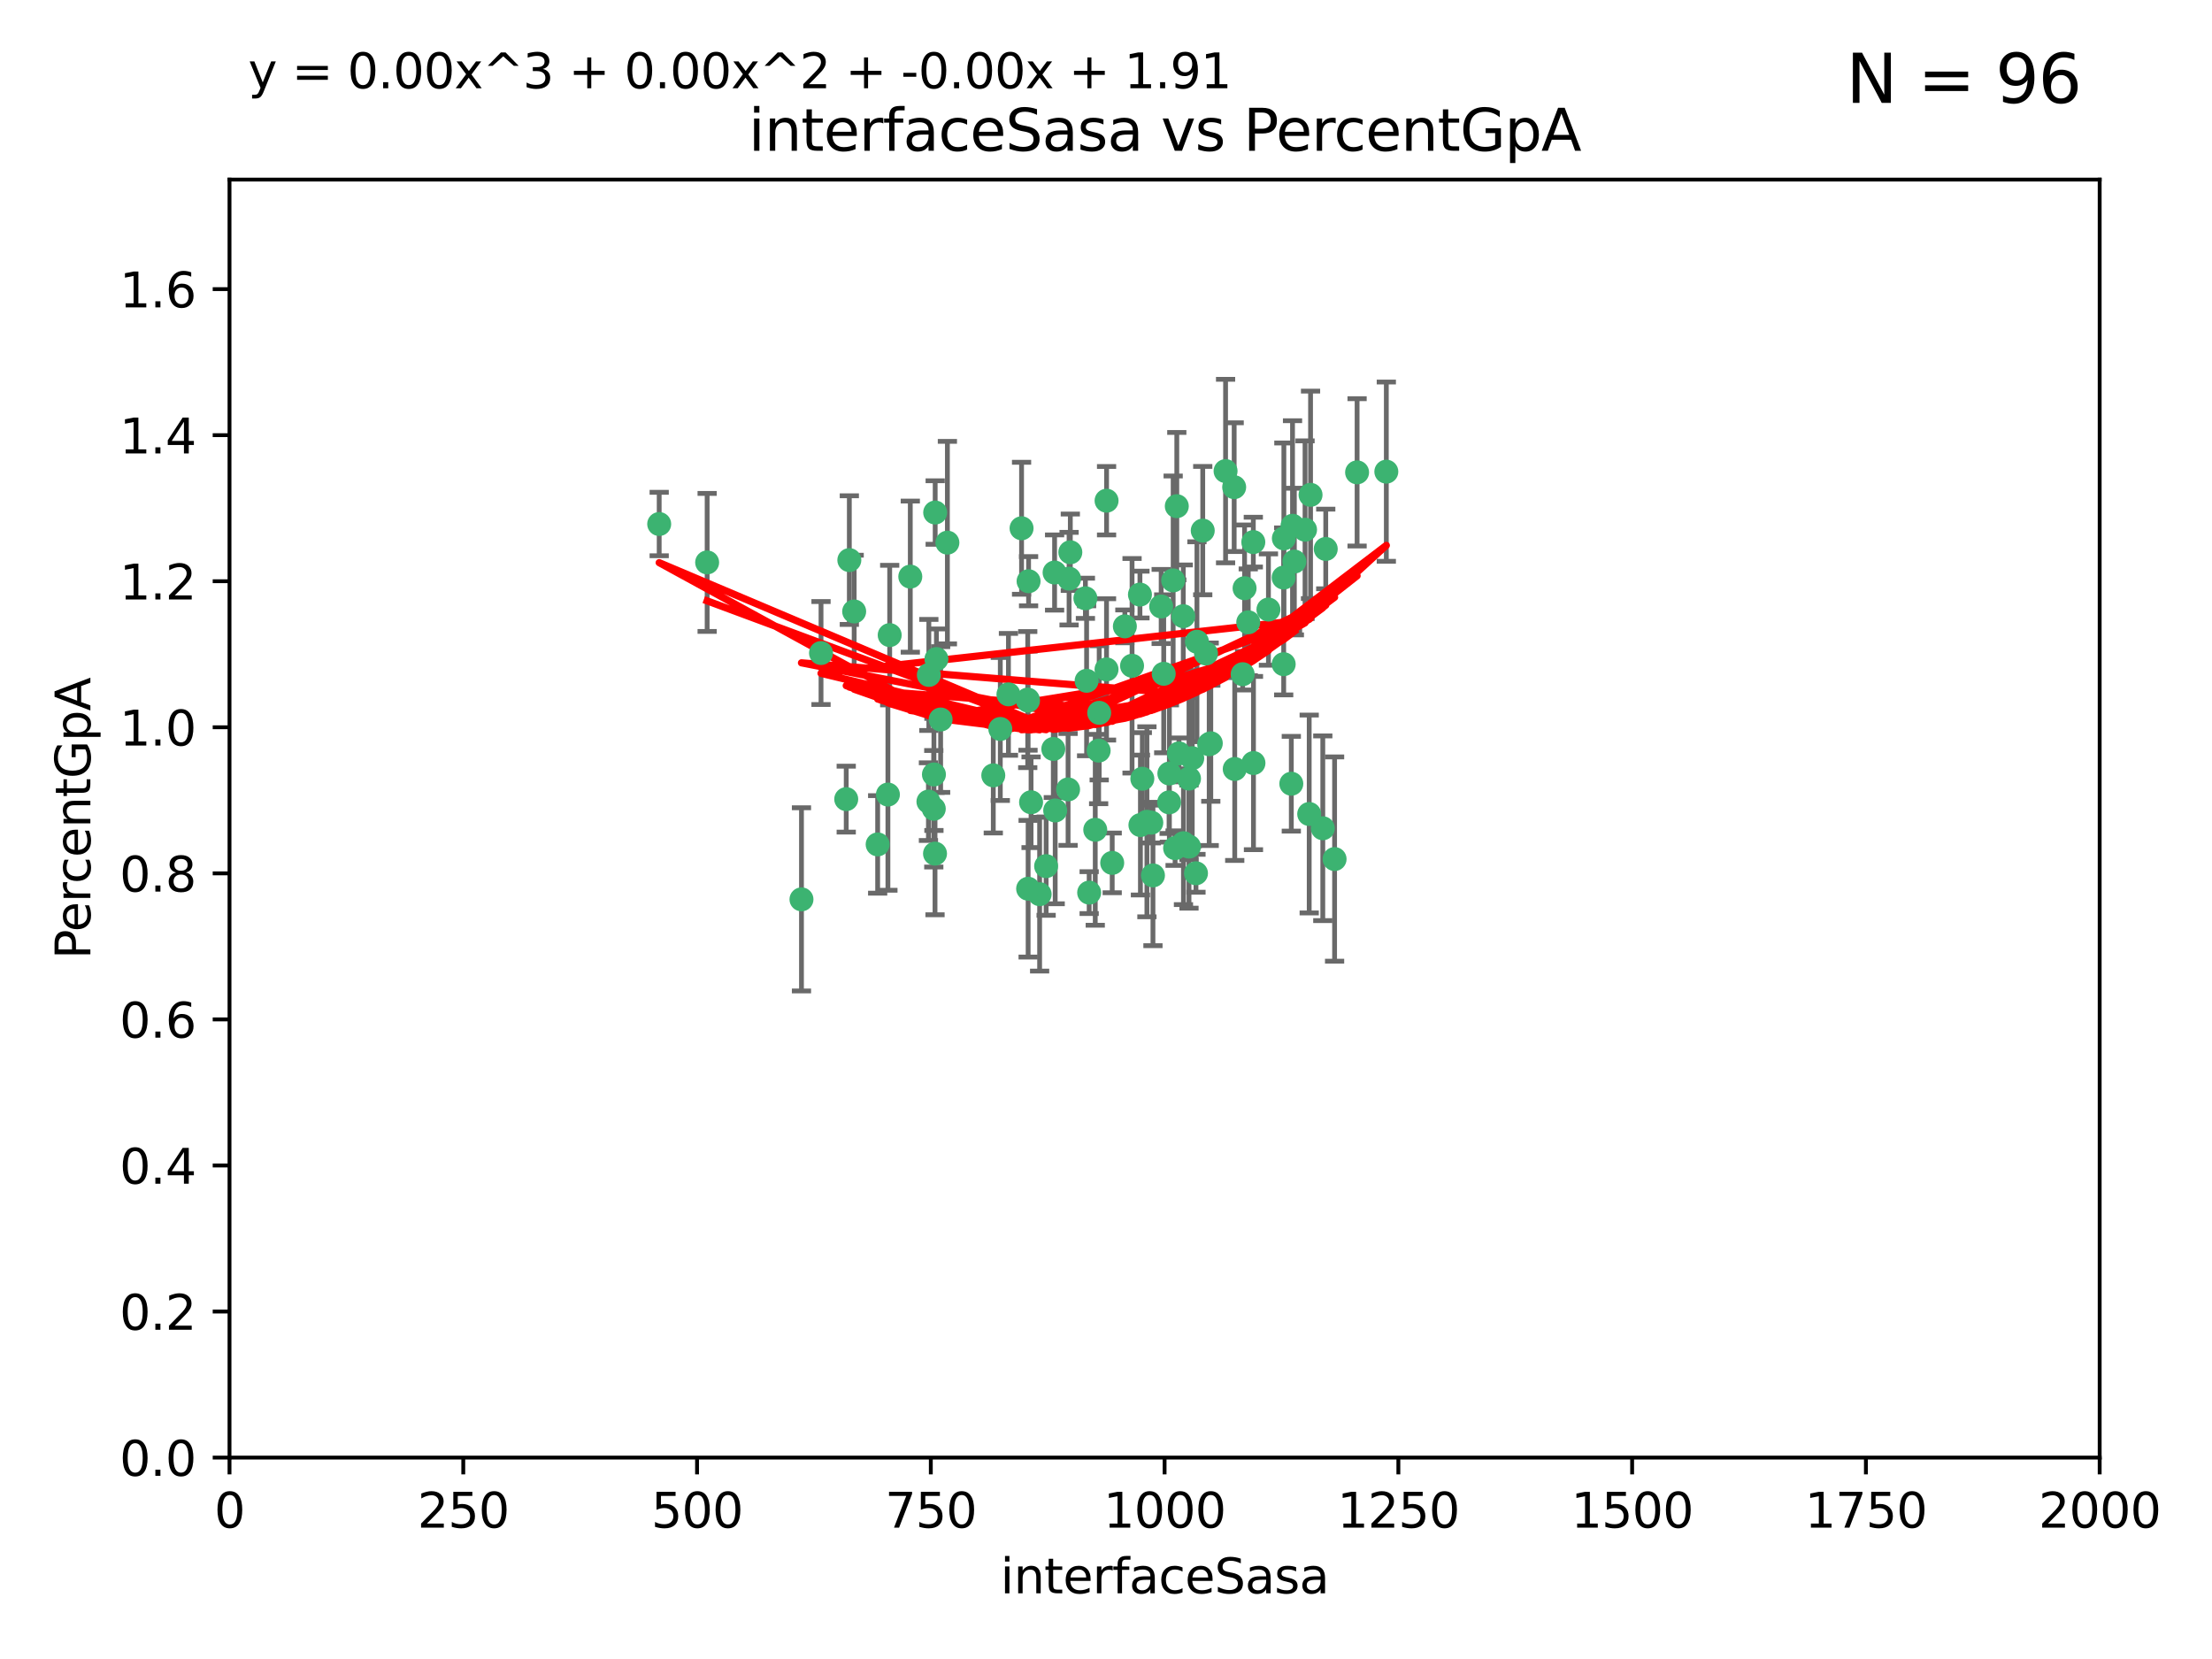 <?xml version="1.0" encoding="utf-8" standalone="no"?>
<!DOCTYPE svg PUBLIC "-//W3C//DTD SVG 1.1//EN"
  "http://www.w3.org/Graphics/SVG/1.1/DTD/svg11.dtd">
<svg xmlns:xlink="http://www.w3.org/1999/xlink" width="460.8pt" height="345.6pt" viewBox="0 0 460.8 345.6" xmlns="http://www.w3.org/2000/svg" version="1.1">
 <defs>
  <style type="text/css">*{stroke-linejoin: round; stroke-linecap: butt}</style>
 </defs>
 <g id="figure_1">
  <g id="patch_1">
   <path d="M 0 345.6 
L 460.8 345.6 
L 460.8 0 
L 0 0 
z
" style="fill: #ffffff"/>
  </g>
  <g id="axes_1">
   <g id="patch_2">
    <path d="M 47.81 303.64 
L 437.4 303.64 
L 437.4 37.411 
L 47.81 37.411 
z
" style="fill: #ffffff"/>
   </g>
   <g id="PathCollection_1">
    <defs>
     <path id="mcea971b29e" d="M 0 1.118 
C 0.297 1.118 0.581 1 0.791 0.791 
C 1 0.581 1.118 0.297 1.118 0 
C 1.118 -0.297 1 -0.581 0.791 -0.791 
C 0.581 -1 0.297 -1.118 0 -1.118 
C -0.297 -1.118 -0.581 -1 -0.791 -0.791 
C -1 -0.581 -1.118 -0.297 -1.118 0 
C -1.118 0.297 -1 0.581 -0.791 0.791 
C -0.581 1 -0.297 1.118 0 1.118 
z
" style="stroke: #3cb371"/>
    </defs>
    <g clip-path="url(#p7f5db9bb92)">
     <use xlink:href="#mcea971b29e" x="269.639" y="116.982" style="fill: #3cb371; stroke: #3cb371"/>
     <use xlink:href="#mcea971b29e" x="261.12" y="158.957" style="fill: #3cb371; stroke: #3cb371"/>
     <use xlink:href="#mcea971b29e" x="257.1" y="101.486" style="fill: #3cb371; stroke: #3cb371"/>
     <use xlink:href="#mcea971b29e" x="282.707" y="98.401" style="fill: #3cb371; stroke: #3cb371"/>
     <use xlink:href="#mcea971b29e" x="249.345" y="133.683" style="fill: #3cb371; stroke: #3cb371"/>
     <use xlink:href="#mcea971b29e" x="273.011" y="103.085" style="fill: #3cb371; stroke: #3cb371"/>
     <use xlink:href="#mcea971b29e" x="237.967" y="162.225" style="fill: #3cb371; stroke: #3cb371"/>
     <use xlink:href="#mcea971b29e" x="247.689" y="176.362" style="fill: #3cb371; stroke: #3cb371"/>
     <use xlink:href="#mcea971b29e" x="288.797" y="98.254" style="fill: #3cb371; stroke: #3cb371"/>
     <use xlink:href="#mcea971b29e" x="267.416" y="138.364" style="fill: #3cb371; stroke: #3cb371"/>
     <use xlink:href="#mcea971b29e" x="231.693" y="179.756" style="fill: #3cb371; stroke: #3cb371"/>
     <use xlink:href="#mcea971b29e" x="267.453" y="112.153" style="fill: #3cb371; stroke: #3cb371"/>
     <use xlink:href="#mcea971b29e" x="250.553" y="110.535" style="fill: #3cb371; stroke: #3cb371"/>
     <use xlink:href="#mcea971b29e" x="255.31" y="98.134" style="fill: #3cb371; stroke: #3cb371"/>
     <use xlink:href="#mcea971b29e" x="228.161" y="172.86" style="fill: #3cb371; stroke: #3cb371"/>
     <use xlink:href="#mcea971b29e" x="267.412" y="120.32" style="fill: #3cb371; stroke: #3cb371"/>
     <use xlink:href="#mcea971b29e" x="269.257" y="109.533" style="fill: #3cb371; stroke: #3cb371"/>
     <use xlink:href="#mcea971b29e" x="245.597" y="156.953" style="fill: #3cb371; stroke: #3cb371"/>
     <use xlink:href="#mcea971b29e" x="246.497" y="128.365" style="fill: #3cb371; stroke: #3cb371"/>
     <use xlink:href="#mcea971b29e" x="252.23" y="154.842" style="fill: #3cb371; stroke: #3cb371"/>
     <use xlink:href="#mcea971b29e" x="237.472" y="123.862" style="fill: #3cb371; stroke: #3cb371"/>
     <use xlink:href="#mcea971b29e" x="243.552" y="167.147" style="fill: #3cb371; stroke: #3cb371"/>
     <use xlink:href="#mcea971b29e" x="235.828" y="138.691" style="fill: #3cb371; stroke: #3cb371"/>
     <use xlink:href="#mcea971b29e" x="234.33" y="130.482" style="fill: #3cb371; stroke: #3cb371"/>
     <use xlink:href="#mcea971b29e" x="222.709" y="120.545" style="fill: #3cb371; stroke: #3cb371"/>
     <use xlink:href="#mcea971b29e" x="246.538" y="175.655" style="fill: #3cb371; stroke: #3cb371"/>
     <use xlink:href="#mcea971b29e" x="259.268" y="122.537" style="fill: #3cb371; stroke: #3cb371"/>
     <use xlink:href="#mcea971b29e" x="242.424" y="140.362" style="fill: #3cb371; stroke: #3cb371"/>
     <use xlink:href="#mcea971b29e" x="260.033" y="129.636" style="fill: #3cb371; stroke: #3cb371"/>
     <use xlink:href="#mcea971b29e" x="264.239" y="126.98" style="fill: #3cb371; stroke: #3cb371"/>
     <use xlink:href="#mcea971b29e" x="210.078" y="144.645" style="fill: #3cb371; stroke: #3cb371"/>
     <use xlink:href="#mcea971b29e" x="249.144" y="181.92" style="fill: #3cb371; stroke: #3cb371"/>
     <use xlink:href="#mcea971b29e" x="244.796" y="176.679" style="fill: #3cb371; stroke: #3cb371"/>
     <use xlink:href="#mcea971b29e" x="251.234" y="136.134" style="fill: #3cb371; stroke: #3cb371"/>
     <use xlink:href="#mcea971b29e" x="214.272" y="121.078" style="fill: #3cb371; stroke: #3cb371"/>
     <use xlink:href="#mcea971b29e" x="244.391" y="120.907" style="fill: #3cb371; stroke: #3cb371"/>
     <use xlink:href="#mcea971b29e" x="226.11" y="124.634" style="fill: #3cb371; stroke: #3cb371"/>
     <use xlink:href="#mcea971b29e" x="271.865" y="110.346" style="fill: #3cb371; stroke: #3cb371"/>
     <use xlink:href="#mcea971b29e" x="239.835" y="171.371" style="fill: #3cb371; stroke: #3cb371"/>
     <use xlink:href="#mcea971b29e" x="269.004" y="163.264" style="fill: #3cb371; stroke: #3cb371"/>
     <use xlink:href="#mcea971b29e" x="245.149" y="105.447" style="fill: #3cb371; stroke: #3cb371"/>
     <use xlink:href="#mcea971b29e" x="240.182" y="182.363" style="fill: #3cb371; stroke: #3cb371"/>
     <use xlink:href="#mcea971b29e" x="251.897" y="155.043" style="fill: #3cb371; stroke: #3cb371"/>
     <use xlink:href="#mcea971b29e" x="276.178" y="114.357" style="fill: #3cb371; stroke: #3cb371"/>
     <use xlink:href="#mcea971b29e" x="261.089" y="112.931" style="fill: #3cb371; stroke: #3cb371"/>
     <use xlink:href="#mcea971b29e" x="243.6" y="161.137" style="fill: #3cb371; stroke: #3cb371"/>
     <use xlink:href="#mcea971b29e" x="275.562" y="172.543" style="fill: #3cb371; stroke: #3cb371"/>
     <use xlink:href="#mcea971b29e" x="258.868" y="140.449" style="fill: #3cb371; stroke: #3cb371"/>
     <use xlink:href="#mcea971b29e" x="194.781" y="177.824" style="fill: #3cb371; stroke: #3cb371"/>
     <use xlink:href="#mcea971b29e" x="230.508" y="139.448" style="fill: #3cb371; stroke: #3cb371"/>
     <use xlink:href="#mcea971b29e" x="166.962" y="187.353" style="fill: #3cb371; stroke: #3cb371"/>
     <use xlink:href="#mcea971b29e" x="248.365" y="157.95" style="fill: #3cb371; stroke: #3cb371"/>
     <use xlink:href="#mcea971b29e" x="226.893" y="185.947" style="fill: #3cb371; stroke: #3cb371"/>
     <use xlink:href="#mcea971b29e" x="222.502" y="164.453" style="fill: #3cb371; stroke: #3cb371"/>
     <use xlink:href="#mcea971b29e" x="241.894" y="126.344" style="fill: #3cb371; stroke: #3cb371"/>
     <use xlink:href="#mcea971b29e" x="214.155" y="145.956" style="fill: #3cb371; stroke: #3cb371"/>
     <use xlink:href="#mcea971b29e" x="230.518" y="104.304" style="fill: #3cb371; stroke: #3cb371"/>
     <use xlink:href="#mcea971b29e" x="247.691" y="162.195" style="fill: #3cb371; stroke: #3cb371"/>
     <use xlink:href="#mcea971b29e" x="206.921" y="161.521" style="fill: #3cb371; stroke: #3cb371"/>
     <use xlink:href="#mcea971b29e" x="222.968" y="115.048" style="fill: #3cb371; stroke: #3cb371"/>
     <use xlink:href="#mcea971b29e" x="237.571" y="171.872" style="fill: #3cb371; stroke: #3cb371"/>
     <use xlink:href="#mcea971b29e" x="219.816" y="168.836" style="fill: #3cb371; stroke: #3cb371"/>
     <use xlink:href="#mcea971b29e" x="184.969" y="165.521" style="fill: #3cb371; stroke: #3cb371"/>
     <use xlink:href="#mcea971b29e" x="214.095" y="145.734" style="fill: #3cb371; stroke: #3cb371"/>
     <use xlink:href="#mcea971b29e" x="228.983" y="148.498" style="fill: #3cb371; stroke: #3cb371"/>
     <use xlink:href="#mcea971b29e" x="212.811" y="110.049" style="fill: #3cb371; stroke: #3cb371"/>
     <use xlink:href="#mcea971b29e" x="228.868" y="156.367" style="fill: #3cb371; stroke: #3cb371"/>
     <use xlink:href="#mcea971b29e" x="238.923" y="171.192" style="fill: #3cb371; stroke: #3cb371"/>
     <use xlink:href="#mcea971b29e" x="177.939" y="127.378" style="fill: #3cb371; stroke: #3cb371"/>
     <use xlink:href="#mcea971b29e" x="194.555" y="161.332" style="fill: #3cb371; stroke: #3cb371"/>
     <use xlink:href="#mcea971b29e" x="193.495" y="140.602" style="fill: #3cb371; stroke: #3cb371"/>
     <use xlink:href="#mcea971b29e" x="214.79" y="167.123" style="fill: #3cb371; stroke: #3cb371"/>
     <use xlink:href="#mcea971b29e" x="195.95" y="149.887" style="fill: #3cb371; stroke: #3cb371"/>
     <use xlink:href="#mcea971b29e" x="185.339" y="132.304" style="fill: #3cb371; stroke: #3cb371"/>
     <use xlink:href="#mcea971b29e" x="195.075" y="137.29" style="fill: #3cb371; stroke: #3cb371"/>
     <use xlink:href="#mcea971b29e" x="182.832" y="175.905" style="fill: #3cb371; stroke: #3cb371"/>
     <use xlink:href="#mcea971b29e" x="216.573" y="186.273" style="fill: #3cb371; stroke: #3cb371"/>
     <use xlink:href="#mcea971b29e" x="189.631" y="120.12" style="fill: #3cb371; stroke: #3cb371"/>
     <use xlink:href="#mcea971b29e" x="217.928" y="180.429" style="fill: #3cb371; stroke: #3cb371"/>
     <use xlink:href="#mcea971b29e" x="176.932" y="116.68" style="fill: #3cb371; stroke: #3cb371"/>
     <use xlink:href="#mcea971b29e" x="208.381" y="151.858" style="fill: #3cb371; stroke: #3cb371"/>
     <use xlink:href="#mcea971b29e" x="272.732" y="169.57" style="fill: #3cb371; stroke: #3cb371"/>
     <use xlink:href="#mcea971b29e" x="171.033" y="136.038" style="fill: #3cb371; stroke: #3cb371"/>
     <use xlink:href="#mcea971b29e" x="219.691" y="119.268" style="fill: #3cb371; stroke: #3cb371"/>
     <use xlink:href="#mcea971b29e" x="278.019" y="178.957" style="fill: #3cb371; stroke: #3cb371"/>
     <use xlink:href="#mcea971b29e" x="257.217" y="160.199" style="fill: #3cb371; stroke: #3cb371"/>
     <use xlink:href="#mcea971b29e" x="194.524" y="168.483" style="fill: #3cb371; stroke: #3cb371"/>
     <use xlink:href="#mcea971b29e" x="176.285" y="166.473" style="fill: #3cb371; stroke: #3cb371"/>
     <use xlink:href="#mcea971b29e" x="194.816" y="106.768" style="fill: #3cb371; stroke: #3cb371"/>
     <use xlink:href="#mcea971b29e" x="226.359" y="141.821" style="fill: #3cb371; stroke: #3cb371"/>
     <use xlink:href="#mcea971b29e" x="214.179" y="185.138" style="fill: #3cb371; stroke: #3cb371"/>
     <use xlink:href="#mcea971b29e" x="193.41" y="166.993" style="fill: #3cb371; stroke: #3cb371"/>
     <use xlink:href="#mcea971b29e" x="197.36" y="113.042" style="fill: #3cb371; stroke: #3cb371"/>
     <use xlink:href="#mcea971b29e" x="137.322" y="109.163" style="fill: #3cb371; stroke: #3cb371"/>
     <use xlink:href="#mcea971b29e" x="219.424" y="156.022" style="fill: #3cb371; stroke: #3cb371"/>
     <use xlink:href="#mcea971b29e" x="147.311" y="117.163" style="fill: #3cb371; stroke: #3cb371"/>
    </g>
   </g>
   <g id="matplotlib.axis_1">
    <g id="xtick_1">
     <g id="line2d_1">
      <defs>
       <path id="m4cb05a0bbe" d="M 0 0 
L 0 3.5 
" style="stroke: #000000; stroke-width: 0.8"/>
      </defs>
      <g>
       <use xlink:href="#m4cb05a0bbe" x="47.81" y="303.64" style="stroke: #000000; stroke-width: 0.8"/>
      </g>
     </g>
     <g id="text_1">
      <!-- 0 -->
      <g transform="translate(44.629 318.238)scale(0.1 -0.1)">
       <defs>
        <path id="DejaVuSans-30" d="M 2034 4250 
Q 1547 4250 1301 3770 
Q 1056 3291 1056 2328 
Q 1056 1369 1301 889 
Q 1547 409 2034 409 
Q 2525 409 2770 889 
Q 3016 1369 3016 2328 
Q 3016 3291 2770 3770 
Q 2525 4250 2034 4250 
z
M 2034 4750 
Q 2819 4750 3233 4129 
Q 3647 3509 3647 2328 
Q 3647 1150 3233 529 
Q 2819 -91 2034 -91 
Q 1250 -91 836 529 
Q 422 1150 422 2328 
Q 422 3509 836 4129 
Q 1250 4750 2034 4750 
z
" transform="scale(0.016)"/>
       </defs>
       <use xlink:href="#DejaVuSans-30"/>
      </g>
     </g>
    </g>
    <g id="xtick_2">
     <g id="line2d_2">
      <g>
       <use xlink:href="#m4cb05a0bbe" x="96.509" y="303.64" style="stroke: #000000; stroke-width: 0.8"/>
      </g>
     </g>
     <g id="text_2">
      <!-- 250 -->
      <g transform="translate(86.965 318.238)scale(0.1 -0.1)">
       <defs>
        <path id="DejaVuSans-32" d="M 1228 531 
L 3431 531 
L 3431 0 
L 469 0 
L 469 531 
Q 828 903 1448 1529 
Q 2069 2156 2228 2338 
Q 2531 2678 2651 2914 
Q 2772 3150 2772 3378 
Q 2772 3750 2511 3984 
Q 2250 4219 1831 4219 
Q 1534 4219 1204 4116 
Q 875 4013 500 3803 
L 500 4441 
Q 881 4594 1212 4672 
Q 1544 4750 1819 4750 
Q 2544 4750 2975 4387 
Q 3406 4025 3406 3419 
Q 3406 3131 3298 2873 
Q 3191 2616 2906 2266 
Q 2828 2175 2409 1742 
Q 1991 1309 1228 531 
z
" transform="scale(0.016)"/>
        <path id="DejaVuSans-35" d="M 691 4666 
L 3169 4666 
L 3169 4134 
L 1269 4134 
L 1269 2991 
Q 1406 3038 1543 3061 
Q 1681 3084 1819 3084 
Q 2600 3084 3056 2656 
Q 3513 2228 3513 1497 
Q 3513 744 3044 326 
Q 2575 -91 1722 -91 
Q 1428 -91 1123 -41 
Q 819 9 494 109 
L 494 744 
Q 775 591 1075 516 
Q 1375 441 1709 441 
Q 2250 441 2565 725 
Q 2881 1009 2881 1497 
Q 2881 1984 2565 2268 
Q 2250 2553 1709 2553 
Q 1456 2553 1204 2497 
Q 953 2441 691 2322 
L 691 4666 
z
" transform="scale(0.016)"/>
       </defs>
       <use xlink:href="#DejaVuSans-32"/>
       <use xlink:href="#DejaVuSans-35" x="63.623"/>
       <use xlink:href="#DejaVuSans-30" x="127.246"/>
      </g>
     </g>
    </g>
    <g id="xtick_3">
     <g id="line2d_3">
      <g>
       <use xlink:href="#m4cb05a0bbe" x="145.208" y="303.64" style="stroke: #000000; stroke-width: 0.8"/>
      </g>
     </g>
     <g id="text_3">
      <!-- 500 -->
      <g transform="translate(135.664 318.238)scale(0.1 -0.1)">
       <use xlink:href="#DejaVuSans-35"/>
       <use xlink:href="#DejaVuSans-30" x="63.623"/>
       <use xlink:href="#DejaVuSans-30" x="127.246"/>
      </g>
     </g>
    </g>
    <g id="xtick_4">
     <g id="line2d_4">
      <g>
       <use xlink:href="#m4cb05a0bbe" x="193.906" y="303.64" style="stroke: #000000; stroke-width: 0.8"/>
      </g>
     </g>
     <g id="text_4">
      <!-- 750 -->
      <g transform="translate(184.363 318.238)scale(0.1 -0.1)">
       <defs>
        <path id="DejaVuSans-37" d="M 525 4666 
L 3525 4666 
L 3525 4397 
L 1831 0 
L 1172 0 
L 2766 4134 
L 525 4134 
L 525 4666 
z
" transform="scale(0.016)"/>
       </defs>
       <use xlink:href="#DejaVuSans-37"/>
       <use xlink:href="#DejaVuSans-35" x="63.623"/>
       <use xlink:href="#DejaVuSans-30" x="127.246"/>
      </g>
     </g>
    </g>
    <g id="xtick_5">
     <g id="line2d_5">
      <g>
       <use xlink:href="#m4cb05a0bbe" x="242.605" y="303.64" style="stroke: #000000; stroke-width: 0.8"/>
      </g>
     </g>
     <g id="text_5">
      <!-- 1000 -->
      <g transform="translate(229.88 318.238)scale(0.1 -0.1)">
       <defs>
        <path id="DejaVuSans-31" d="M 794 531 
L 1825 531 
L 1825 4091 
L 703 3866 
L 703 4441 
L 1819 4666 
L 2450 4666 
L 2450 531 
L 3481 531 
L 3481 0 
L 794 0 
L 794 531 
z
" transform="scale(0.016)"/>
       </defs>
       <use xlink:href="#DejaVuSans-31"/>
       <use xlink:href="#DejaVuSans-30" x="63.623"/>
       <use xlink:href="#DejaVuSans-30" x="127.246"/>
       <use xlink:href="#DejaVuSans-30" x="190.869"/>
      </g>
     </g>
    </g>
    <g id="xtick_6">
     <g id="line2d_6">
      <g>
       <use xlink:href="#m4cb05a0bbe" x="291.304" y="303.64" style="stroke: #000000; stroke-width: 0.8"/>
      </g>
     </g>
     <g id="text_6">
      <!-- 1250 -->
      <g transform="translate(278.579 318.238)scale(0.1 -0.1)">
       <use xlink:href="#DejaVuSans-31"/>
       <use xlink:href="#DejaVuSans-32" x="63.623"/>
       <use xlink:href="#DejaVuSans-35" x="127.246"/>
       <use xlink:href="#DejaVuSans-30" x="190.869"/>
      </g>
     </g>
    </g>
    <g id="xtick_7">
     <g id="line2d_7">
      <g>
       <use xlink:href="#m4cb05a0bbe" x="340.002" y="303.64" style="stroke: #000000; stroke-width: 0.8"/>
      </g>
     </g>
     <g id="text_7">
      <!-- 1500 -->
      <g transform="translate(327.277 318.238)scale(0.1 -0.1)">
       <use xlink:href="#DejaVuSans-31"/>
       <use xlink:href="#DejaVuSans-35" x="63.623"/>
       <use xlink:href="#DejaVuSans-30" x="127.246"/>
       <use xlink:href="#DejaVuSans-30" x="190.869"/>
      </g>
     </g>
    </g>
    <g id="xtick_8">
     <g id="line2d_8">
      <g>
       <use xlink:href="#m4cb05a0bbe" x="388.701" y="303.64" style="stroke: #000000; stroke-width: 0.8"/>
      </g>
     </g>
     <g id="text_8">
      <!-- 1750 -->
      <g transform="translate(375.976 318.238)scale(0.1 -0.1)">
       <use xlink:href="#DejaVuSans-31"/>
       <use xlink:href="#DejaVuSans-37" x="63.623"/>
       <use xlink:href="#DejaVuSans-35" x="127.246"/>
       <use xlink:href="#DejaVuSans-30" x="190.869"/>
      </g>
     </g>
    </g>
    <g id="xtick_9">
     <g id="line2d_9">
      <g>
       <use xlink:href="#m4cb05a0bbe" x="437.4" y="303.64" style="stroke: #000000; stroke-width: 0.8"/>
      </g>
     </g>
     <g id="text_9">
      <!-- 2000 -->
      <g transform="translate(424.675 318.238)scale(0.1 -0.1)">
       <use xlink:href="#DejaVuSans-32"/>
       <use xlink:href="#DejaVuSans-30" x="63.623"/>
       <use xlink:href="#DejaVuSans-30" x="127.246"/>
       <use xlink:href="#DejaVuSans-30" x="190.869"/>
      </g>
     </g>
    </g>
    <g id="text_10">
     <!-- interfaceSasa -->
     <g transform="translate(208.398 331.917)scale(0.1 -0.1)">
      <defs>
       <path id="DejaVuSans-69" d="M 603 3500 
L 1178 3500 
L 1178 0 
L 603 0 
L 603 3500 
z
M 603 4863 
L 1178 4863 
L 1178 4134 
L 603 4134 
L 603 4863 
z
" transform="scale(0.016)"/>
       <path id="DejaVuSans-6e" d="M 3513 2113 
L 3513 0 
L 2938 0 
L 2938 2094 
Q 2938 2591 2744 2837 
Q 2550 3084 2163 3084 
Q 1697 3084 1428 2787 
Q 1159 2491 1159 1978 
L 1159 0 
L 581 0 
L 581 3500 
L 1159 3500 
L 1159 2956 
Q 1366 3272 1645 3428 
Q 1925 3584 2291 3584 
Q 2894 3584 3203 3211 
Q 3513 2838 3513 2113 
z
" transform="scale(0.016)"/>
       <path id="DejaVuSans-74" d="M 1172 4494 
L 1172 3500 
L 2356 3500 
L 2356 3053 
L 1172 3053 
L 1172 1153 
Q 1172 725 1289 603 
Q 1406 481 1766 481 
L 2356 481 
L 2356 0 
L 1766 0 
Q 1100 0 847 248 
Q 594 497 594 1153 
L 594 3053 
L 172 3053 
L 172 3500 
L 594 3500 
L 594 4494 
L 1172 4494 
z
" transform="scale(0.016)"/>
       <path id="DejaVuSans-65" d="M 3597 1894 
L 3597 1613 
L 953 1613 
Q 991 1019 1311 708 
Q 1631 397 2203 397 
Q 2534 397 2845 478 
Q 3156 559 3463 722 
L 3463 178 
Q 3153 47 2828 -22 
Q 2503 -91 2169 -91 
Q 1331 -91 842 396 
Q 353 884 353 1716 
Q 353 2575 817 3079 
Q 1281 3584 2069 3584 
Q 2775 3584 3186 3129 
Q 3597 2675 3597 1894 
z
M 3022 2063 
Q 3016 2534 2758 2815 
Q 2500 3097 2075 3097 
Q 1594 3097 1305 2825 
Q 1016 2553 972 2059 
L 3022 2063 
z
" transform="scale(0.016)"/>
       <path id="DejaVuSans-72" d="M 2631 2963 
Q 2534 3019 2420 3045 
Q 2306 3072 2169 3072 
Q 1681 3072 1420 2755 
Q 1159 2438 1159 1844 
L 1159 0 
L 581 0 
L 581 3500 
L 1159 3500 
L 1159 2956 
Q 1341 3275 1631 3429 
Q 1922 3584 2338 3584 
Q 2397 3584 2469 3576 
Q 2541 3569 2628 3553 
L 2631 2963 
z
" transform="scale(0.016)"/>
       <path id="DejaVuSans-66" d="M 2375 4863 
L 2375 4384 
L 1825 4384 
Q 1516 4384 1395 4259 
Q 1275 4134 1275 3809 
L 1275 3500 
L 2222 3500 
L 2222 3053 
L 1275 3053 
L 1275 0 
L 697 0 
L 697 3053 
L 147 3053 
L 147 3500 
L 697 3500 
L 697 3744 
Q 697 4328 969 4595 
Q 1241 4863 1831 4863 
L 2375 4863 
z
" transform="scale(0.016)"/>
       <path id="DejaVuSans-61" d="M 2194 1759 
Q 1497 1759 1228 1600 
Q 959 1441 959 1056 
Q 959 750 1161 570 
Q 1363 391 1709 391 
Q 2188 391 2477 730 
Q 2766 1069 2766 1631 
L 2766 1759 
L 2194 1759 
z
M 3341 1997 
L 3341 0 
L 2766 0 
L 2766 531 
Q 2569 213 2275 61 
Q 1981 -91 1556 -91 
Q 1019 -91 701 211 
Q 384 513 384 1019 
Q 384 1609 779 1909 
Q 1175 2209 1959 2209 
L 2766 2209 
L 2766 2266 
Q 2766 2663 2505 2880 
Q 2244 3097 1772 3097 
Q 1472 3097 1187 3025 
Q 903 2953 641 2809 
L 641 3341 
Q 956 3463 1253 3523 
Q 1550 3584 1831 3584 
Q 2591 3584 2966 3190 
Q 3341 2797 3341 1997 
z
" transform="scale(0.016)"/>
       <path id="DejaVuSans-63" d="M 3122 3366 
L 3122 2828 
Q 2878 2963 2633 3030 
Q 2388 3097 2138 3097 
Q 1578 3097 1268 2742 
Q 959 2388 959 1747 
Q 959 1106 1268 751 
Q 1578 397 2138 397 
Q 2388 397 2633 464 
Q 2878 531 3122 666 
L 3122 134 
Q 2881 22 2623 -34 
Q 2366 -91 2075 -91 
Q 1284 -91 818 406 
Q 353 903 353 1747 
Q 353 2603 823 3093 
Q 1294 3584 2113 3584 
Q 2378 3584 2631 3529 
Q 2884 3475 3122 3366 
z
" transform="scale(0.016)"/>
       <path id="DejaVuSans-53" d="M 3425 4513 
L 3425 3897 
Q 3066 4069 2747 4153 
Q 2428 4238 2131 4238 
Q 1616 4238 1336 4038 
Q 1056 3838 1056 3469 
Q 1056 3159 1242 3001 
Q 1428 2844 1947 2747 
L 2328 2669 
Q 3034 2534 3370 2195 
Q 3706 1856 3706 1288 
Q 3706 609 3251 259 
Q 2797 -91 1919 -91 
Q 1588 -91 1214 -16 
Q 841 59 441 206 
L 441 856 
Q 825 641 1194 531 
Q 1563 422 1919 422 
Q 2459 422 2753 634 
Q 3047 847 3047 1241 
Q 3047 1584 2836 1778 
Q 2625 1972 2144 2069 
L 1759 2144 
Q 1053 2284 737 2584 
Q 422 2884 422 3419 
Q 422 4038 858 4394 
Q 1294 4750 2059 4750 
Q 2388 4750 2728 4690 
Q 3069 4631 3425 4513 
z
" transform="scale(0.016)"/>
       <path id="DejaVuSans-73" d="M 2834 3397 
L 2834 2853 
Q 2591 2978 2328 3040 
Q 2066 3103 1784 3103 
Q 1356 3103 1142 2972 
Q 928 2841 928 2578 
Q 928 2378 1081 2264 
Q 1234 2150 1697 2047 
L 1894 2003 
Q 2506 1872 2764 1633 
Q 3022 1394 3022 966 
Q 3022 478 2636 193 
Q 2250 -91 1575 -91 
Q 1294 -91 989 -36 
Q 684 19 347 128 
L 347 722 
Q 666 556 975 473 
Q 1284 391 1588 391 
Q 1994 391 2212 530 
Q 2431 669 2431 922 
Q 2431 1156 2273 1281 
Q 2116 1406 1581 1522 
L 1381 1569 
Q 847 1681 609 1914 
Q 372 2147 372 2553 
Q 372 3047 722 3315 
Q 1072 3584 1716 3584 
Q 2034 3584 2315 3537 
Q 2597 3491 2834 3397 
z
" transform="scale(0.016)"/>
      </defs>
      <use xlink:href="#DejaVuSans-69"/>
      <use xlink:href="#DejaVuSans-6e" x="27.783"/>
      <use xlink:href="#DejaVuSans-74" x="91.162"/>
      <use xlink:href="#DejaVuSans-65" x="130.371"/>
      <use xlink:href="#DejaVuSans-72" x="191.895"/>
      <use xlink:href="#DejaVuSans-66" x="233.008"/>
      <use xlink:href="#DejaVuSans-61" x="268.213"/>
      <use xlink:href="#DejaVuSans-63" x="329.492"/>
      <use xlink:href="#DejaVuSans-65" x="384.473"/>
      <use xlink:href="#DejaVuSans-53" x="445.996"/>
      <use xlink:href="#DejaVuSans-61" x="509.473"/>
      <use xlink:href="#DejaVuSans-73" x="570.752"/>
      <use xlink:href="#DejaVuSans-61" x="622.852"/>
     </g>
    </g>
   </g>
   <g id="matplotlib.axis_2">
    <g id="ytick_1">
     <g id="line2d_10">
      <defs>
       <path id="m0d147897ca" d="M 0 0 
L -3.5 0 
" style="stroke: #000000; stroke-width: 0.8"/>
      </defs>
      <g>
       <use xlink:href="#m0d147897ca" x="47.81" y="303.64" style="stroke: #000000; stroke-width: 0.8"/>
      </g>
     </g>
     <g id="text_11">
      <!-- 0.0 -->
      <g transform="translate(24.907 307.439)scale(0.1 -0.1)">
       <defs>
        <path id="DejaVuSans-2e" d="M 684 794 
L 1344 794 
L 1344 0 
L 684 0 
L 684 794 
z
" transform="scale(0.016)"/>
       </defs>
       <use xlink:href="#DejaVuSans-30"/>
       <use xlink:href="#DejaVuSans-2e" x="63.623"/>
       <use xlink:href="#DejaVuSans-30" x="95.41"/>
      </g>
     </g>
    </g>
    <g id="ytick_2">
     <g id="line2d_11">
      <g>
       <use xlink:href="#m0d147897ca" x="47.81" y="273.214" style="stroke: #000000; stroke-width: 0.8"/>
      </g>
     </g>
     <g id="text_12">
      <!-- 0.2 -->
      <g transform="translate(24.907 277.013)scale(0.1 -0.1)">
       <use xlink:href="#DejaVuSans-30"/>
       <use xlink:href="#DejaVuSans-2e" x="63.623"/>
       <use xlink:href="#DejaVuSans-32" x="95.41"/>
      </g>
     </g>
    </g>
    <g id="ytick_3">
     <g id="line2d_12">
      <g>
       <use xlink:href="#m0d147897ca" x="47.81" y="242.788" style="stroke: #000000; stroke-width: 0.8"/>
      </g>
     </g>
     <g id="text_13">
      <!-- 0.4 -->
      <g transform="translate(24.907 246.587)scale(0.1 -0.1)">
       <defs>
        <path id="DejaVuSans-34" d="M 2419 4116 
L 825 1625 
L 2419 1625 
L 2419 4116 
z
M 2253 4666 
L 3047 4666 
L 3047 1625 
L 3713 1625 
L 3713 1100 
L 3047 1100 
L 3047 0 
L 2419 0 
L 2419 1100 
L 313 1100 
L 313 1709 
L 2253 4666 
z
" transform="scale(0.016)"/>
       </defs>
       <use xlink:href="#DejaVuSans-30"/>
       <use xlink:href="#DejaVuSans-2e" x="63.623"/>
       <use xlink:href="#DejaVuSans-34" x="95.41"/>
      </g>
     </g>
    </g>
    <g id="ytick_4">
     <g id="line2d_13">
      <g>
       <use xlink:href="#m0d147897ca" x="47.81" y="212.362" style="stroke: #000000; stroke-width: 0.8"/>
      </g>
     </g>
     <g id="text_14">
      <!-- 0.6 -->
      <g transform="translate(24.907 216.161)scale(0.1 -0.1)">
       <defs>
        <path id="DejaVuSans-36" d="M 2113 2584 
Q 1688 2584 1439 2293 
Q 1191 2003 1191 1497 
Q 1191 994 1439 701 
Q 1688 409 2113 409 
Q 2538 409 2786 701 
Q 3034 994 3034 1497 
Q 3034 2003 2786 2293 
Q 2538 2584 2113 2584 
z
M 3366 4563 
L 3366 3988 
Q 3128 4100 2886 4159 
Q 2644 4219 2406 4219 
Q 1781 4219 1451 3797 
Q 1122 3375 1075 2522 
Q 1259 2794 1537 2939 
Q 1816 3084 2150 3084 
Q 2853 3084 3261 2657 
Q 3669 2231 3669 1497 
Q 3669 778 3244 343 
Q 2819 -91 2113 -91 
Q 1303 -91 875 529 
Q 447 1150 447 2328 
Q 447 3434 972 4092 
Q 1497 4750 2381 4750 
Q 2619 4750 2861 4703 
Q 3103 4656 3366 4563 
z
" transform="scale(0.016)"/>
       </defs>
       <use xlink:href="#DejaVuSans-30"/>
       <use xlink:href="#DejaVuSans-2e" x="63.623"/>
       <use xlink:href="#DejaVuSans-36" x="95.41"/>
      </g>
     </g>
    </g>
    <g id="ytick_5">
     <g id="line2d_14">
      <g>
       <use xlink:href="#m0d147897ca" x="47.81" y="181.935" style="stroke: #000000; stroke-width: 0.8"/>
      </g>
     </g>
     <g id="text_15">
      <!-- 0.8 -->
      <g transform="translate(24.907 185.735)scale(0.1 -0.1)">
       <defs>
        <path id="DejaVuSans-38" d="M 2034 2216 
Q 1584 2216 1326 1975 
Q 1069 1734 1069 1313 
Q 1069 891 1326 650 
Q 1584 409 2034 409 
Q 2484 409 2743 651 
Q 3003 894 3003 1313 
Q 3003 1734 2745 1975 
Q 2488 2216 2034 2216 
z
M 1403 2484 
Q 997 2584 770 2862 
Q 544 3141 544 3541 
Q 544 4100 942 4425 
Q 1341 4750 2034 4750 
Q 2731 4750 3128 4425 
Q 3525 4100 3525 3541 
Q 3525 3141 3298 2862 
Q 3072 2584 2669 2484 
Q 3125 2378 3379 2068 
Q 3634 1759 3634 1313 
Q 3634 634 3220 271 
Q 2806 -91 2034 -91 
Q 1263 -91 848 271 
Q 434 634 434 1313 
Q 434 1759 690 2068 
Q 947 2378 1403 2484 
z
M 1172 3481 
Q 1172 3119 1398 2916 
Q 1625 2713 2034 2713 
Q 2441 2713 2670 2916 
Q 2900 3119 2900 3481 
Q 2900 3844 2670 4047 
Q 2441 4250 2034 4250 
Q 1625 4250 1398 4047 
Q 1172 3844 1172 3481 
z
" transform="scale(0.016)"/>
       </defs>
       <use xlink:href="#DejaVuSans-30"/>
       <use xlink:href="#DejaVuSans-2e" x="63.623"/>
       <use xlink:href="#DejaVuSans-38" x="95.41"/>
      </g>
     </g>
    </g>
    <g id="ytick_6">
     <g id="line2d_15">
      <g>
       <use xlink:href="#m0d147897ca" x="47.81" y="151.509" style="stroke: #000000; stroke-width: 0.8"/>
      </g>
     </g>
     <g id="text_16">
      <!-- 1.0 -->
      <g transform="translate(24.907 155.308)scale(0.1 -0.1)">
       <use xlink:href="#DejaVuSans-31"/>
       <use xlink:href="#DejaVuSans-2e" x="63.623"/>
       <use xlink:href="#DejaVuSans-30" x="95.41"/>
      </g>
     </g>
    </g>
    <g id="ytick_7">
     <g id="line2d_16">
      <g>
       <use xlink:href="#m0d147897ca" x="47.81" y="121.083" style="stroke: #000000; stroke-width: 0.8"/>
      </g>
     </g>
     <g id="text_17">
      <!-- 1.2 -->
      <g transform="translate(24.907 124.882)scale(0.1 -0.1)">
       <use xlink:href="#DejaVuSans-31"/>
       <use xlink:href="#DejaVuSans-2e" x="63.623"/>
       <use xlink:href="#DejaVuSans-32" x="95.41"/>
      </g>
     </g>
    </g>
    <g id="ytick_8">
     <g id="line2d_17">
      <g>
       <use xlink:href="#m0d147897ca" x="47.81" y="90.657" style="stroke: #000000; stroke-width: 0.8"/>
      </g>
     </g>
     <g id="text_18">
      <!-- 1.4 -->
      <g transform="translate(24.907 94.456)scale(0.1 -0.1)">
       <use xlink:href="#DejaVuSans-31"/>
       <use xlink:href="#DejaVuSans-2e" x="63.623"/>
       <use xlink:href="#DejaVuSans-34" x="95.41"/>
      </g>
     </g>
    </g>
    <g id="ytick_9">
     <g id="line2d_18">
      <g>
       <use xlink:href="#m0d147897ca" x="47.81" y="60.231" style="stroke: #000000; stroke-width: 0.8"/>
      </g>
     </g>
     <g id="text_19">
      <!-- 1.6 -->
      <g transform="translate(24.907 64.03)scale(0.1 -0.1)">
       <use xlink:href="#DejaVuSans-31"/>
       <use xlink:href="#DejaVuSans-2e" x="63.623"/>
       <use xlink:href="#DejaVuSans-36" x="95.41"/>
      </g>
     </g>
    </g>
    <g id="text_20">
     <!-- PercentGpA -->
     <g transform="translate(18.827 199.802)rotate(-90)scale(0.1 -0.1)">
      <defs>
       <path id="DejaVuSans-50" d="M 1259 4147 
L 1259 2394 
L 2053 2394 
Q 2494 2394 2734 2622 
Q 2975 2850 2975 3272 
Q 2975 3691 2734 3919 
Q 2494 4147 2053 4147 
L 1259 4147 
z
M 628 4666 
L 2053 4666 
Q 2838 4666 3239 4311 
Q 3641 3956 3641 3272 
Q 3641 2581 3239 2228 
Q 2838 1875 2053 1875 
L 1259 1875 
L 1259 0 
L 628 0 
L 628 4666 
z
" transform="scale(0.016)"/>
       <path id="DejaVuSans-47" d="M 3809 666 
L 3809 1919 
L 2778 1919 
L 2778 2438 
L 4434 2438 
L 4434 434 
Q 4069 175 3628 42 
Q 3188 -91 2688 -91 
Q 1594 -91 976 548 
Q 359 1188 359 2328 
Q 359 3472 976 4111 
Q 1594 4750 2688 4750 
Q 3144 4750 3555 4637 
Q 3966 4525 4313 4306 
L 4313 3634 
Q 3963 3931 3569 4081 
Q 3175 4231 2741 4231 
Q 1884 4231 1454 3753 
Q 1025 3275 1025 2328 
Q 1025 1384 1454 906 
Q 1884 428 2741 428 
Q 3075 428 3337 486 
Q 3600 544 3809 666 
z
" transform="scale(0.016)"/>
       <path id="DejaVuSans-70" d="M 1159 525 
L 1159 -1331 
L 581 -1331 
L 581 3500 
L 1159 3500 
L 1159 2969 
Q 1341 3281 1617 3432 
Q 1894 3584 2278 3584 
Q 2916 3584 3314 3078 
Q 3713 2572 3713 1747 
Q 3713 922 3314 415 
Q 2916 -91 2278 -91 
Q 1894 -91 1617 61 
Q 1341 213 1159 525 
z
M 3116 1747 
Q 3116 2381 2855 2742 
Q 2594 3103 2138 3103 
Q 1681 3103 1420 2742 
Q 1159 2381 1159 1747 
Q 1159 1113 1420 752 
Q 1681 391 2138 391 
Q 2594 391 2855 752 
Q 3116 1113 3116 1747 
z
" transform="scale(0.016)"/>
       <path id="DejaVuSans-41" d="M 2188 4044 
L 1331 1722 
L 3047 1722 
L 2188 4044 
z
M 1831 4666 
L 2547 4666 
L 4325 0 
L 3669 0 
L 3244 1197 
L 1141 1197 
L 716 0 
L 50 0 
L 1831 4666 
z
" transform="scale(0.016)"/>
      </defs>
      <use xlink:href="#DejaVuSans-50"/>
      <use xlink:href="#DejaVuSans-65" x="56.678"/>
      <use xlink:href="#DejaVuSans-72" x="118.201"/>
      <use xlink:href="#DejaVuSans-63" x="157.064"/>
      <use xlink:href="#DejaVuSans-65" x="212.045"/>
      <use xlink:href="#DejaVuSans-6e" x="273.568"/>
      <use xlink:href="#DejaVuSans-74" x="336.947"/>
      <use xlink:href="#DejaVuSans-47" x="376.156"/>
      <use xlink:href="#DejaVuSans-70" x="453.646"/>
      <use xlink:href="#DejaVuSans-41" x="517.123"/>
     </g>
    </g>
   </g>
   <g id="LineCollection_1">
    <path d="M 269.639 132.255 
L 269.639 101.709 
" clip-path="url(#p7f5db9bb92)" style="fill: none; stroke: #696969"/>
    <path d="M 261.12 177.002 
L 261.12 140.912 
" clip-path="url(#p7f5db9bb92)" style="fill: none; stroke: #696969"/>
    <path d="M 257.1 114.895 
L 257.1 88.076 
" clip-path="url(#p7f5db9bb92)" style="fill: none; stroke: #696969"/>
    <path d="M 282.707 113.747 
L 282.707 83.055 
" clip-path="url(#p7f5db9bb92)" style="fill: none; stroke: #696969"/>
    <path d="M 249.345 154.5 
L 249.345 112.865 
" clip-path="url(#p7f5db9bb92)" style="fill: none; stroke: #696969"/>
    <path d="M 273.011 124.694 
L 273.011 81.476 
" clip-path="url(#p7f5db9bb92)" style="fill: none; stroke: #696969"/>
    <path d="M 237.967 171.83 
L 237.967 152.619 
" clip-path="url(#p7f5db9bb92)" style="fill: none; stroke: #696969"/>
    <path d="M 247.689 189.184 
L 247.689 163.541 
" clip-path="url(#p7f5db9bb92)" style="fill: none; stroke: #696969"/>
    <path d="M 288.797 116.923 
L 288.797 79.585 
" clip-path="url(#p7f5db9bb92)" style="fill: none; stroke: #696969"/>
    <path d="M 267.416 144.76 
L 267.416 131.968 
" clip-path="url(#p7f5db9bb92)" style="fill: none; stroke: #696969"/>
    <path d="M 231.693 185.972 
L 231.693 173.54 
" clip-path="url(#p7f5db9bb92)" style="fill: none; stroke: #696969"/>
    <path d="M 267.453 132.021 
L 267.453 92.284 
" clip-path="url(#p7f5db9bb92)" style="fill: none; stroke: #696969"/>
    <path d="M 250.553 123.901 
L 250.553 97.169 
" clip-path="url(#p7f5db9bb92)" style="fill: none; stroke: #696969"/>
    <path d="M 255.31 117.248 
L 255.31 79.021 
" clip-path="url(#p7f5db9bb92)" style="fill: none; stroke: #696969"/>
    <path d="M 228.161 192.74 
L 228.161 152.98 
" clip-path="url(#p7f5db9bb92)" style="fill: none; stroke: #696969"/>
    <path d="M 267.412 130.663 
L 267.412 109.977 
" clip-path="url(#p7f5db9bb92)" style="fill: none; stroke: #696969"/>
    <path d="M 269.257 131.421 
L 269.257 87.646 
" clip-path="url(#p7f5db9bb92)" style="fill: none; stroke: #696969"/>
    <path d="M 245.597 160.173 
L 245.597 153.733 
" clip-path="url(#p7f5db9bb92)" style="fill: none; stroke: #696969"/>
    <path d="M 246.497 139.043 
L 246.497 117.686 
" clip-path="url(#p7f5db9bb92)" style="fill: none; stroke: #696969"/>
    <path d="M 252.23 166.929 
L 252.23 142.754 
" clip-path="url(#p7f5db9bb92)" style="fill: none; stroke: #696969"/>
    <path d="M 237.472 128.739 
L 237.472 118.986 
" clip-path="url(#p7f5db9bb92)" style="fill: none; stroke: #696969"/>
    <path d="M 243.552 173.62 
L 243.552 160.674 
" clip-path="url(#p7f5db9bb92)" style="fill: none; stroke: #696969"/>
    <path d="M 235.828 161.036 
L 235.828 116.346 
" clip-path="url(#p7f5db9bb92)" style="fill: none; stroke: #696969"/>
    <path d="M 234.33 133.902 
L 234.33 127.061 
" clip-path="url(#p7f5db9bb92)" style="fill: none; stroke: #696969"/>
    <path d="M 222.709 130.19 
L 222.709 110.9 
" clip-path="url(#p7f5db9bb92)" style="fill: none; stroke: #696969"/>
    <path d="M 246.538 188.444 
L 246.538 162.866 
" clip-path="url(#p7f5db9bb92)" style="fill: none; stroke: #696969"/>
    <path d="M 259.268 135.711 
L 259.268 109.363 
" clip-path="url(#p7f5db9bb92)" style="fill: none; stroke: #696969"/>
    <path d="M 242.424 156.819 
L 242.424 123.905 
" clip-path="url(#p7f5db9bb92)" style="fill: none; stroke: #696969"/>
    <path d="M 260.033 140.754 
L 260.033 118.518 
" clip-path="url(#p7f5db9bb92)" style="fill: none; stroke: #696969"/>
    <path d="M 264.239 138.575 
L 264.239 115.385 
" clip-path="url(#p7f5db9bb92)" style="fill: none; stroke: #696969"/>
    <path d="M 210.078 157.336 
L 210.078 131.955 
" clip-path="url(#p7f5db9bb92)" style="fill: none; stroke: #696969"/>
    <path d="M 249.144 185.869 
L 249.144 177.971 
" clip-path="url(#p7f5db9bb92)" style="fill: none; stroke: #696969"/>
    <path d="M 244.796 180.279 
L 244.796 173.079 
" clip-path="url(#p7f5db9bb92)" style="fill: none; stroke: #696969"/>
    <path d="M 251.234 136.935 
L 251.234 135.333 
" clip-path="url(#p7f5db9bb92)" style="fill: none; stroke: #696969"/>
    <path d="M 214.272 126.205 
L 214.272 115.951 
" clip-path="url(#p7f5db9bb92)" style="fill: none; stroke: #696969"/>
    <path d="M 244.391 142.66 
L 244.391 99.154 
" clip-path="url(#p7f5db9bb92)" style="fill: none; stroke: #696969"/>
    <path d="M 226.11 128.819 
L 226.11 120.448 
" clip-path="url(#p7f5db9bb92)" style="fill: none; stroke: #696969"/>
    <path d="M 271.865 128.85 
L 271.865 91.842 
" clip-path="url(#p7f5db9bb92)" style="fill: none; stroke: #696969"/>
    <path d="M 239.835 175.605 
L 239.835 167.137 
" clip-path="url(#p7f5db9bb92)" style="fill: none; stroke: #696969"/>
    <path d="M 269.004 173.13 
L 269.004 153.397 
" clip-path="url(#p7f5db9bb92)" style="fill: none; stroke: #696969"/>
    <path d="M 245.149 120.8 
L 245.149 90.093 
" clip-path="url(#p7f5db9bb92)" style="fill: none; stroke: #696969"/>
    <path d="M 240.182 197.002 
L 240.182 167.724 
" clip-path="url(#p7f5db9bb92)" style="fill: none; stroke: #696969"/>
    <path d="M 251.897 176.135 
L 251.897 133.95 
" clip-path="url(#p7f5db9bb92)" style="fill: none; stroke: #696969"/>
    <path d="M 276.178 122.649 
L 276.178 106.064 
" clip-path="url(#p7f5db9bb92)" style="fill: none; stroke: #696969"/>
    <path d="M 261.089 118.118 
L 261.089 107.744 
" clip-path="url(#p7f5db9bb92)" style="fill: none; stroke: #696969"/>
    <path d="M 243.6 175.428 
L 243.6 146.847 
" clip-path="url(#p7f5db9bb92)" style="fill: none; stroke: #696969"/>
    <path d="M 275.562 191.778 
L 275.562 153.307 
" clip-path="url(#p7f5db9bb92)" style="fill: none; stroke: #696969"/>
    <path d="M 258.868 143.736 
L 258.868 137.163 
" clip-path="url(#p7f5db9bb92)" style="fill: none; stroke: #696969"/>
    <path d="M 194.781 190.564 
L 194.781 165.085 
" clip-path="url(#p7f5db9bb92)" style="fill: none; stroke: #696969"/>
    <path d="M 230.508 154.167 
L 230.508 124.729 
" clip-path="url(#p7f5db9bb92)" style="fill: none; stroke: #696969"/>
    <path d="M 166.962 206.435 
L 166.962 168.272 
" clip-path="url(#p7f5db9bb92)" style="fill: none; stroke: #696969"/>
    <path d="M 248.365 176.196 
L 248.365 139.704 
" clip-path="url(#p7f5db9bb92)" style="fill: none; stroke: #696969"/>
    <path d="M 226.893 190.311 
L 226.893 181.584 
" clip-path="url(#p7f5db9bb92)" style="fill: none; stroke: #696969"/>
    <path d="M 222.502 176.105 
L 222.502 152.801 
" clip-path="url(#p7f5db9bb92)" style="fill: none; stroke: #696969"/>
    <path d="M 241.894 134.062 
L 241.894 118.625 
" clip-path="url(#p7f5db9bb92)" style="fill: none; stroke: #696969"/>
    <path d="M 214.155 156.281 
L 214.155 135.63 
" clip-path="url(#p7f5db9bb92)" style="fill: none; stroke: #696969"/>
    <path d="M 230.518 111.432 
L 230.518 97.177 
" clip-path="url(#p7f5db9bb92)" style="fill: none; stroke: #696969"/>
    <path d="M 247.691 179.069 
L 247.691 145.32 
" clip-path="url(#p7f5db9bb92)" style="fill: none; stroke: #696969"/>
    <path d="M 206.921 173.527 
L 206.921 149.515 
" clip-path="url(#p7f5db9bb92)" style="fill: none; stroke: #696969"/>
    <path d="M 222.968 123.01 
L 222.968 107.086 
" clip-path="url(#p7f5db9bb92)" style="fill: none; stroke: #696969"/>
    <path d="M 237.571 186.443 
L 237.571 157.301 
" clip-path="url(#p7f5db9bb92)" style="fill: none; stroke: #696969"/>
    <path d="M 219.816 188.268 
L 219.816 149.404 
" clip-path="url(#p7f5db9bb92)" style="fill: none; stroke: #696969"/>
    <path d="M 184.969 185.457 
L 184.969 145.585 
" clip-path="url(#p7f5db9bb92)" style="fill: none; stroke: #696969"/>
    <path d="M 214.095 159.908 
L 214.095 131.56 
" clip-path="url(#p7f5db9bb92)" style="fill: none; stroke: #696969"/>
    <path d="M 228.983 162.48 
L 228.983 134.517 
" clip-path="url(#p7f5db9bb92)" style="fill: none; stroke: #696969"/>
    <path d="M 212.811 123.797 
L 212.811 96.301 
" clip-path="url(#p7f5db9bb92)" style="fill: none; stroke: #696969"/>
    <path d="M 228.868 167.423 
L 228.868 145.312 
" clip-path="url(#p7f5db9bb92)" style="fill: none; stroke: #696969"/>
    <path d="M 238.923 190.985 
L 238.923 151.399 
" clip-path="url(#p7f5db9bb92)" style="fill: none; stroke: #696969"/>
    <path d="M 177.939 139.094 
L 177.939 115.661 
" clip-path="url(#p7f5db9bb92)" style="fill: none; stroke: #696969"/>
    <path d="M 194.555 173.002 
L 194.555 149.661 
" clip-path="url(#p7f5db9bb92)" style="fill: none; stroke: #696969"/>
    <path d="M 193.495 152.167 
L 193.495 129.037 
" clip-path="url(#p7f5db9bb92)" style="fill: none; stroke: #696969"/>
    <path d="M 214.79 176.565 
L 214.79 157.682 
" clip-path="url(#p7f5db9bb92)" style="fill: none; stroke: #696969"/>
    <path d="M 195.95 165.07 
L 195.95 134.704 
" clip-path="url(#p7f5db9bb92)" style="fill: none; stroke: #696969"/>
    <path d="M 185.339 146.849 
L 185.339 117.76 
" clip-path="url(#p7f5db9bb92)" style="fill: none; stroke: #696969"/>
    <path d="M 195.075 143.563 
L 195.075 131.018 
" clip-path="url(#p7f5db9bb92)" style="fill: none; stroke: #696969"/>
    <path d="M 182.832 186.065 
L 182.832 165.745 
" clip-path="url(#p7f5db9bb92)" style="fill: none; stroke: #696969"/>
    <path d="M 216.573 202.291 
L 216.573 170.255 
" clip-path="url(#p7f5db9bb92)" style="fill: none; stroke: #696969"/>
    <path d="M 189.631 135.86 
L 189.631 104.38 
" clip-path="url(#p7f5db9bb92)" style="fill: none; stroke: #696969"/>
    <path d="M 217.928 190.675 
L 217.928 170.183 
" clip-path="url(#p7f5db9bb92)" style="fill: none; stroke: #696969"/>
    <path d="M 176.932 130.081 
L 176.932 103.28 
" clip-path="url(#p7f5db9bb92)" style="fill: none; stroke: #696969"/>
    <path d="M 208.381 166.753 
L 208.381 136.964 
" clip-path="url(#p7f5db9bb92)" style="fill: none; stroke: #696969"/>
    <path d="M 272.732 190.18 
L 272.732 148.961 
" clip-path="url(#p7f5db9bb92)" style="fill: none; stroke: #696969"/>
    <path d="M 171.033 146.765 
L 171.033 125.312 
" clip-path="url(#p7f5db9bb92)" style="fill: none; stroke: #696969"/>
    <path d="M 219.691 127.104 
L 219.691 111.432 
" clip-path="url(#p7f5db9bb92)" style="fill: none; stroke: #696969"/>
    <path d="M 278.019 200.234 
L 278.019 157.68 
" clip-path="url(#p7f5db9bb92)" style="fill: none; stroke: #696969"/>
    <path d="M 257.217 179.247 
L 257.217 141.15 
" clip-path="url(#p7f5db9bb92)" style="fill: none; stroke: #696969"/>
    <path d="M 194.524 180.617 
L 194.524 156.348 
" clip-path="url(#p7f5db9bb92)" style="fill: none; stroke: #696969"/>
    <path d="M 176.285 173.337 
L 176.285 159.609 
" clip-path="url(#p7f5db9bb92)" style="fill: none; stroke: #696969"/>
    <path d="M 194.816 113.383 
L 194.816 100.153 
" clip-path="url(#p7f5db9bb92)" style="fill: none; stroke: #696969"/>
    <path d="M 226.359 157.441 
L 226.359 126.201 
" clip-path="url(#p7f5db9bb92)" style="fill: none; stroke: #696969"/>
    <path d="M 214.179 199.374 
L 214.179 170.902 
" clip-path="url(#p7f5db9bb92)" style="fill: none; stroke: #696969"/>
    <path d="M 193.41 175.084 
L 193.41 158.901 
" clip-path="url(#p7f5db9bb92)" style="fill: none; stroke: #696969"/>
    <path d="M 197.36 134.137 
L 197.36 91.947 
" clip-path="url(#p7f5db9bb92)" style="fill: none; stroke: #696969"/>
    <path d="M 137.322 115.772 
L 137.322 102.555 
" clip-path="url(#p7f5db9bb92)" style="fill: none; stroke: #696969"/>
    <path d="M 219.424 166.142 
L 219.424 145.902 
" clip-path="url(#p7f5db9bb92)" style="fill: none; stroke: #696969"/>
    <path d="M 147.311 131.536 
L 147.311 102.791 
" clip-path="url(#p7f5db9bb92)" style="fill: none; stroke: #696969"/>
   </g>
   <g id="line2d_19">
    <defs>
     <path id="mbfcd0f6efc" d="M 2 0 
L -2 -0 
" style="stroke: #696969"/>
    </defs>
    <g clip-path="url(#p7f5db9bb92)">
     <use xlink:href="#mbfcd0f6efc" x="269.639" y="132.255" style="fill: #696969; stroke: #696969"/>
     <use xlink:href="#mbfcd0f6efc" x="261.12" y="177.002" style="fill: #696969; stroke: #696969"/>
     <use xlink:href="#mbfcd0f6efc" x="257.1" y="114.895" style="fill: #696969; stroke: #696969"/>
     <use xlink:href="#mbfcd0f6efc" x="282.707" y="113.747" style="fill: #696969; stroke: #696969"/>
     <use xlink:href="#mbfcd0f6efc" x="249.345" y="154.5" style="fill: #696969; stroke: #696969"/>
     <use xlink:href="#mbfcd0f6efc" x="273.011" y="124.694" style="fill: #696969; stroke: #696969"/>
     <use xlink:href="#mbfcd0f6efc" x="237.967" y="171.83" style="fill: #696969; stroke: #696969"/>
     <use xlink:href="#mbfcd0f6efc" x="247.689" y="189.184" style="fill: #696969; stroke: #696969"/>
     <use xlink:href="#mbfcd0f6efc" x="288.797" y="116.923" style="fill: #696969; stroke: #696969"/>
     <use xlink:href="#mbfcd0f6efc" x="267.416" y="144.76" style="fill: #696969; stroke: #696969"/>
     <use xlink:href="#mbfcd0f6efc" x="231.693" y="185.972" style="fill: #696969; stroke: #696969"/>
     <use xlink:href="#mbfcd0f6efc" x="267.453" y="132.021" style="fill: #696969; stroke: #696969"/>
     <use xlink:href="#mbfcd0f6efc" x="250.553" y="123.901" style="fill: #696969; stroke: #696969"/>
     <use xlink:href="#mbfcd0f6efc" x="255.31" y="117.248" style="fill: #696969; stroke: #696969"/>
     <use xlink:href="#mbfcd0f6efc" x="228.161" y="192.74" style="fill: #696969; stroke: #696969"/>
     <use xlink:href="#mbfcd0f6efc" x="267.412" y="130.663" style="fill: #696969; stroke: #696969"/>
     <use xlink:href="#mbfcd0f6efc" x="269.257" y="131.421" style="fill: #696969; stroke: #696969"/>
     <use xlink:href="#mbfcd0f6efc" x="245.597" y="160.173" style="fill: #696969; stroke: #696969"/>
     <use xlink:href="#mbfcd0f6efc" x="246.497" y="139.043" style="fill: #696969; stroke: #696969"/>
     <use xlink:href="#mbfcd0f6efc" x="252.23" y="166.929" style="fill: #696969; stroke: #696969"/>
     <use xlink:href="#mbfcd0f6efc" x="237.472" y="128.739" style="fill: #696969; stroke: #696969"/>
     <use xlink:href="#mbfcd0f6efc" x="243.552" y="173.62" style="fill: #696969; stroke: #696969"/>
     <use xlink:href="#mbfcd0f6efc" x="235.828" y="161.036" style="fill: #696969; stroke: #696969"/>
     <use xlink:href="#mbfcd0f6efc" x="234.33" y="133.902" style="fill: #696969; stroke: #696969"/>
     <use xlink:href="#mbfcd0f6efc" x="222.709" y="130.19" style="fill: #696969; stroke: #696969"/>
     <use xlink:href="#mbfcd0f6efc" x="246.538" y="188.444" style="fill: #696969; stroke: #696969"/>
     <use xlink:href="#mbfcd0f6efc" x="259.268" y="135.711" style="fill: #696969; stroke: #696969"/>
     <use xlink:href="#mbfcd0f6efc" x="242.424" y="156.819" style="fill: #696969; stroke: #696969"/>
     <use xlink:href="#mbfcd0f6efc" x="260.033" y="140.754" style="fill: #696969; stroke: #696969"/>
     <use xlink:href="#mbfcd0f6efc" x="264.239" y="138.575" style="fill: #696969; stroke: #696969"/>
     <use xlink:href="#mbfcd0f6efc" x="210.078" y="157.336" style="fill: #696969; stroke: #696969"/>
     <use xlink:href="#mbfcd0f6efc" x="249.144" y="185.869" style="fill: #696969; stroke: #696969"/>
     <use xlink:href="#mbfcd0f6efc" x="244.796" y="180.279" style="fill: #696969; stroke: #696969"/>
     <use xlink:href="#mbfcd0f6efc" x="251.234" y="136.935" style="fill: #696969; stroke: #696969"/>
     <use xlink:href="#mbfcd0f6efc" x="214.272" y="126.205" style="fill: #696969; stroke: #696969"/>
     <use xlink:href="#mbfcd0f6efc" x="244.391" y="142.66" style="fill: #696969; stroke: #696969"/>
     <use xlink:href="#mbfcd0f6efc" x="226.11" y="128.819" style="fill: #696969; stroke: #696969"/>
     <use xlink:href="#mbfcd0f6efc" x="271.865" y="128.85" style="fill: #696969; stroke: #696969"/>
     <use xlink:href="#mbfcd0f6efc" x="239.835" y="175.605" style="fill: #696969; stroke: #696969"/>
     <use xlink:href="#mbfcd0f6efc" x="269.004" y="173.13" style="fill: #696969; stroke: #696969"/>
     <use xlink:href="#mbfcd0f6efc" x="245.149" y="120.8" style="fill: #696969; stroke: #696969"/>
     <use xlink:href="#mbfcd0f6efc" x="240.182" y="197.002" style="fill: #696969; stroke: #696969"/>
     <use xlink:href="#mbfcd0f6efc" x="251.897" y="176.135" style="fill: #696969; stroke: #696969"/>
     <use xlink:href="#mbfcd0f6efc" x="276.178" y="122.649" style="fill: #696969; stroke: #696969"/>
     <use xlink:href="#mbfcd0f6efc" x="261.089" y="118.118" style="fill: #696969; stroke: #696969"/>
     <use xlink:href="#mbfcd0f6efc" x="243.6" y="175.428" style="fill: #696969; stroke: #696969"/>
     <use xlink:href="#mbfcd0f6efc" x="275.562" y="191.778" style="fill: #696969; stroke: #696969"/>
     <use xlink:href="#mbfcd0f6efc" x="258.868" y="143.736" style="fill: #696969; stroke: #696969"/>
     <use xlink:href="#mbfcd0f6efc" x="194.781" y="190.564" style="fill: #696969; stroke: #696969"/>
     <use xlink:href="#mbfcd0f6efc" x="230.508" y="154.167" style="fill: #696969; stroke: #696969"/>
     <use xlink:href="#mbfcd0f6efc" x="166.962" y="206.435" style="fill: #696969; stroke: #696969"/>
     <use xlink:href="#mbfcd0f6efc" x="248.365" y="176.196" style="fill: #696969; stroke: #696969"/>
     <use xlink:href="#mbfcd0f6efc" x="226.893" y="190.311" style="fill: #696969; stroke: #696969"/>
     <use xlink:href="#mbfcd0f6efc" x="222.502" y="176.105" style="fill: #696969; stroke: #696969"/>
     <use xlink:href="#mbfcd0f6efc" x="241.894" y="134.062" style="fill: #696969; stroke: #696969"/>
     <use xlink:href="#mbfcd0f6efc" x="214.155" y="156.281" style="fill: #696969; stroke: #696969"/>
     <use xlink:href="#mbfcd0f6efc" x="230.518" y="111.432" style="fill: #696969; stroke: #696969"/>
     <use xlink:href="#mbfcd0f6efc" x="247.691" y="179.069" style="fill: #696969; stroke: #696969"/>
     <use xlink:href="#mbfcd0f6efc" x="206.921" y="173.527" style="fill: #696969; stroke: #696969"/>
     <use xlink:href="#mbfcd0f6efc" x="222.968" y="123.01" style="fill: #696969; stroke: #696969"/>
     <use xlink:href="#mbfcd0f6efc" x="237.571" y="186.443" style="fill: #696969; stroke: #696969"/>
     <use xlink:href="#mbfcd0f6efc" x="219.816" y="188.268" style="fill: #696969; stroke: #696969"/>
     <use xlink:href="#mbfcd0f6efc" x="184.969" y="185.457" style="fill: #696969; stroke: #696969"/>
     <use xlink:href="#mbfcd0f6efc" x="214.095" y="159.908" style="fill: #696969; stroke: #696969"/>
     <use xlink:href="#mbfcd0f6efc" x="228.983" y="162.48" style="fill: #696969; stroke: #696969"/>
     <use xlink:href="#mbfcd0f6efc" x="212.811" y="123.797" style="fill: #696969; stroke: #696969"/>
     <use xlink:href="#mbfcd0f6efc" x="228.868" y="167.423" style="fill: #696969; stroke: #696969"/>
     <use xlink:href="#mbfcd0f6efc" x="238.923" y="190.985" style="fill: #696969; stroke: #696969"/>
     <use xlink:href="#mbfcd0f6efc" x="177.939" y="139.094" style="fill: #696969; stroke: #696969"/>
     <use xlink:href="#mbfcd0f6efc" x="194.555" y="173.002" style="fill: #696969; stroke: #696969"/>
     <use xlink:href="#mbfcd0f6efc" x="193.495" y="152.167" style="fill: #696969; stroke: #696969"/>
     <use xlink:href="#mbfcd0f6efc" x="214.79" y="176.565" style="fill: #696969; stroke: #696969"/>
     <use xlink:href="#mbfcd0f6efc" x="195.95" y="165.07" style="fill: #696969; stroke: #696969"/>
     <use xlink:href="#mbfcd0f6efc" x="185.339" y="146.849" style="fill: #696969; stroke: #696969"/>
     <use xlink:href="#mbfcd0f6efc" x="195.075" y="143.563" style="fill: #696969; stroke: #696969"/>
     <use xlink:href="#mbfcd0f6efc" x="182.832" y="186.065" style="fill: #696969; stroke: #696969"/>
     <use xlink:href="#mbfcd0f6efc" x="216.573" y="202.291" style="fill: #696969; stroke: #696969"/>
     <use xlink:href="#mbfcd0f6efc" x="189.631" y="135.86" style="fill: #696969; stroke: #696969"/>
     <use xlink:href="#mbfcd0f6efc" x="217.928" y="190.675" style="fill: #696969; stroke: #696969"/>
     <use xlink:href="#mbfcd0f6efc" x="176.932" y="130.081" style="fill: #696969; stroke: #696969"/>
     <use xlink:href="#mbfcd0f6efc" x="208.381" y="166.753" style="fill: #696969; stroke: #696969"/>
     <use xlink:href="#mbfcd0f6efc" x="272.732" y="190.18" style="fill: #696969; stroke: #696969"/>
     <use xlink:href="#mbfcd0f6efc" x="171.033" y="146.765" style="fill: #696969; stroke: #696969"/>
     <use xlink:href="#mbfcd0f6efc" x="219.691" y="127.104" style="fill: #696969; stroke: #696969"/>
     <use xlink:href="#mbfcd0f6efc" x="278.019" y="200.234" style="fill: #696969; stroke: #696969"/>
     <use xlink:href="#mbfcd0f6efc" x="257.217" y="179.247" style="fill: #696969; stroke: #696969"/>
     <use xlink:href="#mbfcd0f6efc" x="194.524" y="180.617" style="fill: #696969; stroke: #696969"/>
     <use xlink:href="#mbfcd0f6efc" x="176.285" y="173.337" style="fill: #696969; stroke: #696969"/>
     <use xlink:href="#mbfcd0f6efc" x="194.816" y="113.383" style="fill: #696969; stroke: #696969"/>
     <use xlink:href="#mbfcd0f6efc" x="226.359" y="157.441" style="fill: #696969; stroke: #696969"/>
     <use xlink:href="#mbfcd0f6efc" x="214.179" y="199.374" style="fill: #696969; stroke: #696969"/>
     <use xlink:href="#mbfcd0f6efc" x="193.41" y="175.084" style="fill: #696969; stroke: #696969"/>
     <use xlink:href="#mbfcd0f6efc" x="197.36" y="134.137" style="fill: #696969; stroke: #696969"/>
     <use xlink:href="#mbfcd0f6efc" x="137.322" y="115.772" style="fill: #696969; stroke: #696969"/>
     <use xlink:href="#mbfcd0f6efc" x="219.424" y="166.142" style="fill: #696969; stroke: #696969"/>
     <use xlink:href="#mbfcd0f6efc" x="147.311" y="131.536" style="fill: #696969; stroke: #696969"/>
    </g>
   </g>
   <g id="line2d_20">
    <g clip-path="url(#p7f5db9bb92)">
     <use xlink:href="#mbfcd0f6efc" x="269.639" y="101.709" style="fill: #696969; stroke: #696969"/>
     <use xlink:href="#mbfcd0f6efc" x="261.12" y="140.912" style="fill: #696969; stroke: #696969"/>
     <use xlink:href="#mbfcd0f6efc" x="257.1" y="88.076" style="fill: #696969; stroke: #696969"/>
     <use xlink:href="#mbfcd0f6efc" x="282.707" y="83.055" style="fill: #696969; stroke: #696969"/>
     <use xlink:href="#mbfcd0f6efc" x="249.345" y="112.865" style="fill: #696969; stroke: #696969"/>
     <use xlink:href="#mbfcd0f6efc" x="273.011" y="81.476" style="fill: #696969; stroke: #696969"/>
     <use xlink:href="#mbfcd0f6efc" x="237.967" y="152.619" style="fill: #696969; stroke: #696969"/>
     <use xlink:href="#mbfcd0f6efc" x="247.689" y="163.541" style="fill: #696969; stroke: #696969"/>
     <use xlink:href="#mbfcd0f6efc" x="288.797" y="79.585" style="fill: #696969; stroke: #696969"/>
     <use xlink:href="#mbfcd0f6efc" x="267.416" y="131.968" style="fill: #696969; stroke: #696969"/>
     <use xlink:href="#mbfcd0f6efc" x="231.693" y="173.54" style="fill: #696969; stroke: #696969"/>
     <use xlink:href="#mbfcd0f6efc" x="267.453" y="92.284" style="fill: #696969; stroke: #696969"/>
     <use xlink:href="#mbfcd0f6efc" x="250.553" y="97.169" style="fill: #696969; stroke: #696969"/>
     <use xlink:href="#mbfcd0f6efc" x="255.31" y="79.021" style="fill: #696969; stroke: #696969"/>
     <use xlink:href="#mbfcd0f6efc" x="228.161" y="152.98" style="fill: #696969; stroke: #696969"/>
     <use xlink:href="#mbfcd0f6efc" x="267.412" y="109.977" style="fill: #696969; stroke: #696969"/>
     <use xlink:href="#mbfcd0f6efc" x="269.257" y="87.646" style="fill: #696969; stroke: #696969"/>
     <use xlink:href="#mbfcd0f6efc" x="245.597" y="153.733" style="fill: #696969; stroke: #696969"/>
     <use xlink:href="#mbfcd0f6efc" x="246.497" y="117.686" style="fill: #696969; stroke: #696969"/>
     <use xlink:href="#mbfcd0f6efc" x="252.23" y="142.754" style="fill: #696969; stroke: #696969"/>
     <use xlink:href="#mbfcd0f6efc" x="237.472" y="118.986" style="fill: #696969; stroke: #696969"/>
     <use xlink:href="#mbfcd0f6efc" x="243.552" y="160.674" style="fill: #696969; stroke: #696969"/>
     <use xlink:href="#mbfcd0f6efc" x="235.828" y="116.346" style="fill: #696969; stroke: #696969"/>
     <use xlink:href="#mbfcd0f6efc" x="234.33" y="127.061" style="fill: #696969; stroke: #696969"/>
     <use xlink:href="#mbfcd0f6efc" x="222.709" y="110.9" style="fill: #696969; stroke: #696969"/>
     <use xlink:href="#mbfcd0f6efc" x="246.538" y="162.866" style="fill: #696969; stroke: #696969"/>
     <use xlink:href="#mbfcd0f6efc" x="259.268" y="109.363" style="fill: #696969; stroke: #696969"/>
     <use xlink:href="#mbfcd0f6efc" x="242.424" y="123.905" style="fill: #696969; stroke: #696969"/>
     <use xlink:href="#mbfcd0f6efc" x="260.033" y="118.518" style="fill: #696969; stroke: #696969"/>
     <use xlink:href="#mbfcd0f6efc" x="264.239" y="115.385" style="fill: #696969; stroke: #696969"/>
     <use xlink:href="#mbfcd0f6efc" x="210.078" y="131.955" style="fill: #696969; stroke: #696969"/>
     <use xlink:href="#mbfcd0f6efc" x="249.144" y="177.971" style="fill: #696969; stroke: #696969"/>
     <use xlink:href="#mbfcd0f6efc" x="244.796" y="173.079" style="fill: #696969; stroke: #696969"/>
     <use xlink:href="#mbfcd0f6efc" x="251.234" y="135.333" style="fill: #696969; stroke: #696969"/>
     <use xlink:href="#mbfcd0f6efc" x="214.272" y="115.951" style="fill: #696969; stroke: #696969"/>
     <use xlink:href="#mbfcd0f6efc" x="244.391" y="99.154" style="fill: #696969; stroke: #696969"/>
     <use xlink:href="#mbfcd0f6efc" x="226.11" y="120.448" style="fill: #696969; stroke: #696969"/>
     <use xlink:href="#mbfcd0f6efc" x="271.865" y="91.842" style="fill: #696969; stroke: #696969"/>
     <use xlink:href="#mbfcd0f6efc" x="239.835" y="167.137" style="fill: #696969; stroke: #696969"/>
     <use xlink:href="#mbfcd0f6efc" x="269.004" y="153.397" style="fill: #696969; stroke: #696969"/>
     <use xlink:href="#mbfcd0f6efc" x="245.149" y="90.093" style="fill: #696969; stroke: #696969"/>
     <use xlink:href="#mbfcd0f6efc" x="240.182" y="167.724" style="fill: #696969; stroke: #696969"/>
     <use xlink:href="#mbfcd0f6efc" x="251.897" y="133.95" style="fill: #696969; stroke: #696969"/>
     <use xlink:href="#mbfcd0f6efc" x="276.178" y="106.064" style="fill: #696969; stroke: #696969"/>
     <use xlink:href="#mbfcd0f6efc" x="261.089" y="107.744" style="fill: #696969; stroke: #696969"/>
     <use xlink:href="#mbfcd0f6efc" x="243.6" y="146.847" style="fill: #696969; stroke: #696969"/>
     <use xlink:href="#mbfcd0f6efc" x="275.562" y="153.307" style="fill: #696969; stroke: #696969"/>
     <use xlink:href="#mbfcd0f6efc" x="258.868" y="137.163" style="fill: #696969; stroke: #696969"/>
     <use xlink:href="#mbfcd0f6efc" x="194.781" y="165.085" style="fill: #696969; stroke: #696969"/>
     <use xlink:href="#mbfcd0f6efc" x="230.508" y="124.729" style="fill: #696969; stroke: #696969"/>
     <use xlink:href="#mbfcd0f6efc" x="166.962" y="168.272" style="fill: #696969; stroke: #696969"/>
     <use xlink:href="#mbfcd0f6efc" x="248.365" y="139.704" style="fill: #696969; stroke: #696969"/>
     <use xlink:href="#mbfcd0f6efc" x="226.893" y="181.584" style="fill: #696969; stroke: #696969"/>
     <use xlink:href="#mbfcd0f6efc" x="222.502" y="152.801" style="fill: #696969; stroke: #696969"/>
     <use xlink:href="#mbfcd0f6efc" x="241.894" y="118.625" style="fill: #696969; stroke: #696969"/>
     <use xlink:href="#mbfcd0f6efc" x="214.155" y="135.63" style="fill: #696969; stroke: #696969"/>
     <use xlink:href="#mbfcd0f6efc" x="230.518" y="97.177" style="fill: #696969; stroke: #696969"/>
     <use xlink:href="#mbfcd0f6efc" x="247.691" y="145.32" style="fill: #696969; stroke: #696969"/>
     <use xlink:href="#mbfcd0f6efc" x="206.921" y="149.515" style="fill: #696969; stroke: #696969"/>
     <use xlink:href="#mbfcd0f6efc" x="222.968" y="107.086" style="fill: #696969; stroke: #696969"/>
     <use xlink:href="#mbfcd0f6efc" x="237.571" y="157.301" style="fill: #696969; stroke: #696969"/>
     <use xlink:href="#mbfcd0f6efc" x="219.816" y="149.404" style="fill: #696969; stroke: #696969"/>
     <use xlink:href="#mbfcd0f6efc" x="184.969" y="145.585" style="fill: #696969; stroke: #696969"/>
     <use xlink:href="#mbfcd0f6efc" x="214.095" y="131.56" style="fill: #696969; stroke: #696969"/>
     <use xlink:href="#mbfcd0f6efc" x="228.983" y="134.517" style="fill: #696969; stroke: #696969"/>
     <use xlink:href="#mbfcd0f6efc" x="212.811" y="96.301" style="fill: #696969; stroke: #696969"/>
     <use xlink:href="#mbfcd0f6efc" x="228.868" y="145.312" style="fill: #696969; stroke: #696969"/>
     <use xlink:href="#mbfcd0f6efc" x="238.923" y="151.399" style="fill: #696969; stroke: #696969"/>
     <use xlink:href="#mbfcd0f6efc" x="177.939" y="115.661" style="fill: #696969; stroke: #696969"/>
     <use xlink:href="#mbfcd0f6efc" x="194.555" y="149.661" style="fill: #696969; stroke: #696969"/>
     <use xlink:href="#mbfcd0f6efc" x="193.495" y="129.037" style="fill: #696969; stroke: #696969"/>
     <use xlink:href="#mbfcd0f6efc" x="214.79" y="157.682" style="fill: #696969; stroke: #696969"/>
     <use xlink:href="#mbfcd0f6efc" x="195.95" y="134.704" style="fill: #696969; stroke: #696969"/>
     <use xlink:href="#mbfcd0f6efc" x="185.339" y="117.76" style="fill: #696969; stroke: #696969"/>
     <use xlink:href="#mbfcd0f6efc" x="195.075" y="131.018" style="fill: #696969; stroke: #696969"/>
     <use xlink:href="#mbfcd0f6efc" x="182.832" y="165.745" style="fill: #696969; stroke: #696969"/>
     <use xlink:href="#mbfcd0f6efc" x="216.573" y="170.255" style="fill: #696969; stroke: #696969"/>
     <use xlink:href="#mbfcd0f6efc" x="189.631" y="104.38" style="fill: #696969; stroke: #696969"/>
     <use xlink:href="#mbfcd0f6efc" x="217.928" y="170.183" style="fill: #696969; stroke: #696969"/>
     <use xlink:href="#mbfcd0f6efc" x="176.932" y="103.28" style="fill: #696969; stroke: #696969"/>
     <use xlink:href="#mbfcd0f6efc" x="208.381" y="136.964" style="fill: #696969; stroke: #696969"/>
     <use xlink:href="#mbfcd0f6efc" x="272.732" y="148.961" style="fill: #696969; stroke: #696969"/>
     <use xlink:href="#mbfcd0f6efc" x="171.033" y="125.312" style="fill: #696969; stroke: #696969"/>
     <use xlink:href="#mbfcd0f6efc" x="219.691" y="111.432" style="fill: #696969; stroke: #696969"/>
     <use xlink:href="#mbfcd0f6efc" x="278.019" y="157.68" style="fill: #696969; stroke: #696969"/>
     <use xlink:href="#mbfcd0f6efc" x="257.217" y="141.15" style="fill: #696969; stroke: #696969"/>
     <use xlink:href="#mbfcd0f6efc" x="194.524" y="156.348" style="fill: #696969; stroke: #696969"/>
     <use xlink:href="#mbfcd0f6efc" x="176.285" y="159.609" style="fill: #696969; stroke: #696969"/>
     <use xlink:href="#mbfcd0f6efc" x="194.816" y="100.153" style="fill: #696969; stroke: #696969"/>
     <use xlink:href="#mbfcd0f6efc" x="226.359" y="126.201" style="fill: #696969; stroke: #696969"/>
     <use xlink:href="#mbfcd0f6efc" x="214.179" y="170.902" style="fill: #696969; stroke: #696969"/>
     <use xlink:href="#mbfcd0f6efc" x="193.41" y="158.901" style="fill: #696969; stroke: #696969"/>
     <use xlink:href="#mbfcd0f6efc" x="197.36" y="91.947" style="fill: #696969; stroke: #696969"/>
     <use xlink:href="#mbfcd0f6efc" x="137.322" y="102.555" style="fill: #696969; stroke: #696969"/>
     <use xlink:href="#mbfcd0f6efc" x="219.424" y="145.902" style="fill: #696969; stroke: #696969"/>
     <use xlink:href="#mbfcd0f6efc" x="147.311" y="102.791" style="fill: #696969; stroke: #696969"/>
    </g>
   </g>
   <g id="line2d_21">
    <path d="M 269.639 131.521 
L 261.12 137.602 
L 257.1 140.084 
L 282.707 119.954 
L 249.345 144.184 
L 273.011 128.8 
L 237.967 148.606 
L 247.689 144.944 
L 288.797 113.611 
L 267.416 133.217 
L 231.693 150.26 
L 267.453 133.189 
L 250.553 143.604 
L 255.31 141.11 
L 228.161 150.951 
L 267.412 133.22 
L 269.257 131.818 
L 245.597 145.847 
L 246.497 145.466 
L 252.23 142.763 
L 237.472 148.757 
L 243.552 146.668 
L 235.828 149.232 
L 234.33 149.631 
L 222.709 151.687 
L 246.538 145.449 
L 259.268 138.776 
L 242.424 147.096 
L 260.033 138.297 
L 264.239 135.507 
L 210.078 151.89 
L 249.144 144.278 
L 244.796 146.176 
L 251.234 143.267 
L 214.272 152.051 
L 244.391 146.339 
L 226.11 151.275 
L 271.865 129.744 
L 239.835 148.008 
L 269.004 132.014 
L 245.149 146.032 
L 240.182 147.891 
L 251.897 142.934 
L 276.178 126.078 
L 261.089 137.622 
L 243.6 146.65 
L 275.562 126.619 
L 258.868 139.022 
L 194.781 149.452 
L 230.508 150.51 
L 166.962 138.08 
L 248.365 144.638 
L 226.893 151.158 
L 222.502 151.707 
L 241.894 147.29 
L 214.155 152.049 
L 230.518 150.508 
L 247.691 144.943 
L 206.921 151.622 
L 222.968 151.661 
L 237.571 148.727 
L 219.816 151.917 
L 184.969 146.424 
L 214.095 152.049 
L 228.983 150.805 
L 212.811 152.02 
L 228.868 150.826 
L 238.923 148.306 
L 177.939 143.584 
L 194.555 149.395 
L 193.495 149.119 
L 214.79 152.055 
L 195.95 149.738 
L 185.339 146.558 
L 195.075 149.526 
L 182.832 145.619 
L 216.573 152.043 
L 189.631 148.001 
L 217.928 152.007 
L 176.932 143.133 
L 208.381 151.761 
L 272.732 129.031 
L 171.033 140.27 
L 219.691 151.924 
L 278.019 124.422 
L 257.217 140.015 
L 194.524 149.387 
L 176.285 142.837 
L 194.816 149.461 
L 226.359 151.238 
L 214.179 152.05 
L 193.41 149.096 
L 197.36 150.062 
L 137.322 117.211 
L 219.424 151.939 
L 147.311 125.17 
" clip-path="url(#p7f5db9bb92)" style="fill: none; stroke: #ff0000; stroke-width: 1.5; stroke-linecap: square"/>
   </g>
   <g id="line2d_22">
    <defs>
     <path id="mb1393321af" d="M 0 2 
C 0.53 2 1.039 1.789 1.414 1.414 
C 1.789 1.039 2 0.53 2 0 
C 2 -0.53 1.789 -1.039 1.414 -1.414 
C 1.039 -1.789 0.53 -2 0 -2 
C -0.53 -2 -1.039 -1.789 -1.414 -1.414 
C -1.789 -1.039 -2 -0.53 -2 0 
C -2 0.53 -1.789 1.039 -1.414 1.414 
C -1.039 1.789 -0.53 2 0 2 
z
" style="stroke: #3cb371"/>
    </defs>
    <g clip-path="url(#p7f5db9bb92)">
     <use xlink:href="#mb1393321af" x="269.639" y="116.982" style="fill: #3cb371; stroke: #3cb371"/>
     <use xlink:href="#mb1393321af" x="261.12" y="158.957" style="fill: #3cb371; stroke: #3cb371"/>
     <use xlink:href="#mb1393321af" x="257.1" y="101.486" style="fill: #3cb371; stroke: #3cb371"/>
     <use xlink:href="#mb1393321af" x="282.707" y="98.401" style="fill: #3cb371; stroke: #3cb371"/>
     <use xlink:href="#mb1393321af" x="249.345" y="133.683" style="fill: #3cb371; stroke: #3cb371"/>
     <use xlink:href="#mb1393321af" x="273.011" y="103.085" style="fill: #3cb371; stroke: #3cb371"/>
     <use xlink:href="#mb1393321af" x="237.967" y="162.225" style="fill: #3cb371; stroke: #3cb371"/>
     <use xlink:href="#mb1393321af" x="247.689" y="176.362" style="fill: #3cb371; stroke: #3cb371"/>
     <use xlink:href="#mb1393321af" x="288.797" y="98.254" style="fill: #3cb371; stroke: #3cb371"/>
     <use xlink:href="#mb1393321af" x="267.416" y="138.364" style="fill: #3cb371; stroke: #3cb371"/>
     <use xlink:href="#mb1393321af" x="231.693" y="179.756" style="fill: #3cb371; stroke: #3cb371"/>
     <use xlink:href="#mb1393321af" x="267.453" y="112.153" style="fill: #3cb371; stroke: #3cb371"/>
     <use xlink:href="#mb1393321af" x="250.553" y="110.535" style="fill: #3cb371; stroke: #3cb371"/>
     <use xlink:href="#mb1393321af" x="255.31" y="98.134" style="fill: #3cb371; stroke: #3cb371"/>
     <use xlink:href="#mb1393321af" x="228.161" y="172.86" style="fill: #3cb371; stroke: #3cb371"/>
     <use xlink:href="#mb1393321af" x="267.412" y="120.32" style="fill: #3cb371; stroke: #3cb371"/>
     <use xlink:href="#mb1393321af" x="269.257" y="109.533" style="fill: #3cb371; stroke: #3cb371"/>
     <use xlink:href="#mb1393321af" x="245.597" y="156.953" style="fill: #3cb371; stroke: #3cb371"/>
     <use xlink:href="#mb1393321af" x="246.497" y="128.365" style="fill: #3cb371; stroke: #3cb371"/>
     <use xlink:href="#mb1393321af" x="252.23" y="154.842" style="fill: #3cb371; stroke: #3cb371"/>
     <use xlink:href="#mb1393321af" x="237.472" y="123.862" style="fill: #3cb371; stroke: #3cb371"/>
     <use xlink:href="#mb1393321af" x="243.552" y="167.147" style="fill: #3cb371; stroke: #3cb371"/>
     <use xlink:href="#mb1393321af" x="235.828" y="138.691" style="fill: #3cb371; stroke: #3cb371"/>
     <use xlink:href="#mb1393321af" x="234.33" y="130.482" style="fill: #3cb371; stroke: #3cb371"/>
     <use xlink:href="#mb1393321af" x="222.709" y="120.545" style="fill: #3cb371; stroke: #3cb371"/>
     <use xlink:href="#mb1393321af" x="246.538" y="175.655" style="fill: #3cb371; stroke: #3cb371"/>
     <use xlink:href="#mb1393321af" x="259.268" y="122.537" style="fill: #3cb371; stroke: #3cb371"/>
     <use xlink:href="#mb1393321af" x="242.424" y="140.362" style="fill: #3cb371; stroke: #3cb371"/>
     <use xlink:href="#mb1393321af" x="260.033" y="129.636" style="fill: #3cb371; stroke: #3cb371"/>
     <use xlink:href="#mb1393321af" x="264.239" y="126.98" style="fill: #3cb371; stroke: #3cb371"/>
     <use xlink:href="#mb1393321af" x="210.078" y="144.645" style="fill: #3cb371; stroke: #3cb371"/>
     <use xlink:href="#mb1393321af" x="249.144" y="181.92" style="fill: #3cb371; stroke: #3cb371"/>
     <use xlink:href="#mb1393321af" x="244.796" y="176.679" style="fill: #3cb371; stroke: #3cb371"/>
     <use xlink:href="#mb1393321af" x="251.234" y="136.134" style="fill: #3cb371; stroke: #3cb371"/>
     <use xlink:href="#mb1393321af" x="214.272" y="121.078" style="fill: #3cb371; stroke: #3cb371"/>
     <use xlink:href="#mb1393321af" x="244.391" y="120.907" style="fill: #3cb371; stroke: #3cb371"/>
     <use xlink:href="#mb1393321af" x="226.11" y="124.634" style="fill: #3cb371; stroke: #3cb371"/>
     <use xlink:href="#mb1393321af" x="271.865" y="110.346" style="fill: #3cb371; stroke: #3cb371"/>
     <use xlink:href="#mb1393321af" x="239.835" y="171.371" style="fill: #3cb371; stroke: #3cb371"/>
     <use xlink:href="#mb1393321af" x="269.004" y="163.264" style="fill: #3cb371; stroke: #3cb371"/>
     <use xlink:href="#mb1393321af" x="245.149" y="105.447" style="fill: #3cb371; stroke: #3cb371"/>
     <use xlink:href="#mb1393321af" x="240.182" y="182.363" style="fill: #3cb371; stroke: #3cb371"/>
     <use xlink:href="#mb1393321af" x="251.897" y="155.043" style="fill: #3cb371; stroke: #3cb371"/>
     <use xlink:href="#mb1393321af" x="276.178" y="114.357" style="fill: #3cb371; stroke: #3cb371"/>
     <use xlink:href="#mb1393321af" x="261.089" y="112.931" style="fill: #3cb371; stroke: #3cb371"/>
     <use xlink:href="#mb1393321af" x="243.6" y="161.137" style="fill: #3cb371; stroke: #3cb371"/>
     <use xlink:href="#mb1393321af" x="275.562" y="172.543" style="fill: #3cb371; stroke: #3cb371"/>
     <use xlink:href="#mb1393321af" x="258.868" y="140.449" style="fill: #3cb371; stroke: #3cb371"/>
     <use xlink:href="#mb1393321af" x="194.781" y="177.824" style="fill: #3cb371; stroke: #3cb371"/>
     <use xlink:href="#mb1393321af" x="230.508" y="139.448" style="fill: #3cb371; stroke: #3cb371"/>
     <use xlink:href="#mb1393321af" x="166.962" y="187.353" style="fill: #3cb371; stroke: #3cb371"/>
     <use xlink:href="#mb1393321af" x="248.365" y="157.95" style="fill: #3cb371; stroke: #3cb371"/>
     <use xlink:href="#mb1393321af" x="226.893" y="185.947" style="fill: #3cb371; stroke: #3cb371"/>
     <use xlink:href="#mb1393321af" x="222.502" y="164.453" style="fill: #3cb371; stroke: #3cb371"/>
     <use xlink:href="#mb1393321af" x="241.894" y="126.344" style="fill: #3cb371; stroke: #3cb371"/>
     <use xlink:href="#mb1393321af" x="214.155" y="145.956" style="fill: #3cb371; stroke: #3cb371"/>
     <use xlink:href="#mb1393321af" x="230.518" y="104.304" style="fill: #3cb371; stroke: #3cb371"/>
     <use xlink:href="#mb1393321af" x="247.691" y="162.195" style="fill: #3cb371; stroke: #3cb371"/>
     <use xlink:href="#mb1393321af" x="206.921" y="161.521" style="fill: #3cb371; stroke: #3cb371"/>
     <use xlink:href="#mb1393321af" x="222.968" y="115.048" style="fill: #3cb371; stroke: #3cb371"/>
     <use xlink:href="#mb1393321af" x="237.571" y="171.872" style="fill: #3cb371; stroke: #3cb371"/>
     <use xlink:href="#mb1393321af" x="219.816" y="168.836" style="fill: #3cb371; stroke: #3cb371"/>
     <use xlink:href="#mb1393321af" x="184.969" y="165.521" style="fill: #3cb371; stroke: #3cb371"/>
     <use xlink:href="#mb1393321af" x="214.095" y="145.734" style="fill: #3cb371; stroke: #3cb371"/>
     <use xlink:href="#mb1393321af" x="228.983" y="148.498" style="fill: #3cb371; stroke: #3cb371"/>
     <use xlink:href="#mb1393321af" x="212.811" y="110.049" style="fill: #3cb371; stroke: #3cb371"/>
     <use xlink:href="#mb1393321af" x="228.868" y="156.367" style="fill: #3cb371; stroke: #3cb371"/>
     <use xlink:href="#mb1393321af" x="238.923" y="171.192" style="fill: #3cb371; stroke: #3cb371"/>
     <use xlink:href="#mb1393321af" x="177.939" y="127.378" style="fill: #3cb371; stroke: #3cb371"/>
     <use xlink:href="#mb1393321af" x="194.555" y="161.332" style="fill: #3cb371; stroke: #3cb371"/>
     <use xlink:href="#mb1393321af" x="193.495" y="140.602" style="fill: #3cb371; stroke: #3cb371"/>
     <use xlink:href="#mb1393321af" x="214.79" y="167.123" style="fill: #3cb371; stroke: #3cb371"/>
     <use xlink:href="#mb1393321af" x="195.95" y="149.887" style="fill: #3cb371; stroke: #3cb371"/>
     <use xlink:href="#mb1393321af" x="185.339" y="132.304" style="fill: #3cb371; stroke: #3cb371"/>
     <use xlink:href="#mb1393321af" x="195.075" y="137.29" style="fill: #3cb371; stroke: #3cb371"/>
     <use xlink:href="#mb1393321af" x="182.832" y="175.905" style="fill: #3cb371; stroke: #3cb371"/>
     <use xlink:href="#mb1393321af" x="216.573" y="186.273" style="fill: #3cb371; stroke: #3cb371"/>
     <use xlink:href="#mb1393321af" x="189.631" y="120.12" style="fill: #3cb371; stroke: #3cb371"/>
     <use xlink:href="#mb1393321af" x="217.928" y="180.429" style="fill: #3cb371; stroke: #3cb371"/>
     <use xlink:href="#mb1393321af" x="176.932" y="116.68" style="fill: #3cb371; stroke: #3cb371"/>
     <use xlink:href="#mb1393321af" x="208.381" y="151.858" style="fill: #3cb371; stroke: #3cb371"/>
     <use xlink:href="#mb1393321af" x="272.732" y="169.57" style="fill: #3cb371; stroke: #3cb371"/>
     <use xlink:href="#mb1393321af" x="171.033" y="136.038" style="fill: #3cb371; stroke: #3cb371"/>
     <use xlink:href="#mb1393321af" x="219.691" y="119.268" style="fill: #3cb371; stroke: #3cb371"/>
     <use xlink:href="#mb1393321af" x="278.019" y="178.957" style="fill: #3cb371; stroke: #3cb371"/>
     <use xlink:href="#mb1393321af" x="257.217" y="160.199" style="fill: #3cb371; stroke: #3cb371"/>
     <use xlink:href="#mb1393321af" x="194.524" y="168.483" style="fill: #3cb371; stroke: #3cb371"/>
     <use xlink:href="#mb1393321af" x="176.285" y="166.473" style="fill: #3cb371; stroke: #3cb371"/>
     <use xlink:href="#mb1393321af" x="194.816" y="106.768" style="fill: #3cb371; stroke: #3cb371"/>
     <use xlink:href="#mb1393321af" x="226.359" y="141.821" style="fill: #3cb371; stroke: #3cb371"/>
     <use xlink:href="#mb1393321af" x="214.179" y="185.138" style="fill: #3cb371; stroke: #3cb371"/>
     <use xlink:href="#mb1393321af" x="193.41" y="166.993" style="fill: #3cb371; stroke: #3cb371"/>
     <use xlink:href="#mb1393321af" x="197.36" y="113.042" style="fill: #3cb371; stroke: #3cb371"/>
     <use xlink:href="#mb1393321af" x="137.322" y="109.163" style="fill: #3cb371; stroke: #3cb371"/>
     <use xlink:href="#mb1393321af" x="219.424" y="156.022" style="fill: #3cb371; stroke: #3cb371"/>
     <use xlink:href="#mb1393321af" x="147.311" y="117.163" style="fill: #3cb371; stroke: #3cb371"/>
    </g>
   </g>
   <g id="patch_3">
    <path d="M 47.81 303.64 
L 47.81 37.411 
" style="fill: none; stroke: #000000; stroke-width: 0.8; stroke-linejoin: miter; stroke-linecap: square"/>
   </g>
   <g id="patch_4">
    <path d="M 437.4 303.64 
L 437.4 37.411 
" style="fill: none; stroke: #000000; stroke-width: 0.8; stroke-linejoin: miter; stroke-linecap: square"/>
   </g>
   <g id="patch_5">
    <path d="M 47.81 303.64 
L 437.4 303.64 
" style="fill: none; stroke: #000000; stroke-width: 0.8; stroke-linejoin: miter; stroke-linecap: square"/>
   </g>
   <g id="patch_6">
    <path d="M 47.81 37.411 
L 437.4 37.411 
" style="fill: none; stroke: #000000; stroke-width: 0.8; stroke-linejoin: miter; stroke-linecap: square"/>
   </g>
   <g id="text_21">
    <!-- N = 96 -->
    <g transform="translate(384.585 21.426)scale(0.14 -0.14)">
     <defs>
      <path id="DejaVuSans-4e" d="M 628 4666 
L 1478 4666 
L 3547 763 
L 3547 4666 
L 4159 4666 
L 4159 0 
L 3309 0 
L 1241 3903 
L 1241 0 
L 628 0 
L 628 4666 
z
" transform="scale(0.016)"/>
      <path id="DejaVuSans-20" transform="scale(0.016)"/>
      <path id="DejaVuSans-3d" d="M 678 2906 
L 4684 2906 
L 4684 2381 
L 678 2381 
L 678 2906 
z
M 678 1631 
L 4684 1631 
L 4684 1100 
L 678 1100 
L 678 1631 
z
" transform="scale(0.016)"/>
      <path id="DejaVuSans-39" d="M 703 97 
L 703 672 
Q 941 559 1184 500 
Q 1428 441 1663 441 
Q 2288 441 2617 861 
Q 2947 1281 2994 2138 
Q 2813 1869 2534 1725 
Q 2256 1581 1919 1581 
Q 1219 1581 811 2004 
Q 403 2428 403 3163 
Q 403 3881 828 4315 
Q 1253 4750 1959 4750 
Q 2769 4750 3195 4129 
Q 3622 3509 3622 2328 
Q 3622 1225 3098 567 
Q 2575 -91 1691 -91 
Q 1453 -91 1209 -44 
Q 966 3 703 97 
z
M 1959 2075 
Q 2384 2075 2632 2365 
Q 2881 2656 2881 3163 
Q 2881 3666 2632 3958 
Q 2384 4250 1959 4250 
Q 1534 4250 1286 3958 
Q 1038 3666 1038 3163 
Q 1038 2656 1286 2365 
Q 1534 2075 1959 2075 
z
" transform="scale(0.016)"/>
     </defs>
     <use xlink:href="#DejaVuSans-4e"/>
     <use xlink:href="#DejaVuSans-20" x="74.805"/>
     <use xlink:href="#DejaVuSans-3d" x="106.592"/>
     <use xlink:href="#DejaVuSans-20" x="190.381"/>
     <use xlink:href="#DejaVuSans-39" x="222.168"/>
     <use xlink:href="#DejaVuSans-36" x="285.791"/>
    </g>
   </g>
   <g id="text_22">
    <!-- y = 0.00x^3 + 0.00x^2 + -0.00x + 1.91 -->
    <g transform="translate(51.706 18.387)scale(0.1 -0.1)">
     <defs>
      <path id="DejaVuSans-79" d="M 2059 -325 
Q 1816 -950 1584 -1140 
Q 1353 -1331 966 -1331 
L 506 -1331 
L 506 -850 
L 844 -850 
Q 1081 -850 1212 -737 
Q 1344 -625 1503 -206 
L 1606 56 
L 191 3500 
L 800 3500 
L 1894 763 
L 2988 3500 
L 3597 3500 
L 2059 -325 
z
" transform="scale(0.016)"/>
      <path id="DejaVuSans-78" d="M 3513 3500 
L 2247 1797 
L 3578 0 
L 2900 0 
L 1881 1375 
L 863 0 
L 184 0 
L 1544 1831 
L 300 3500 
L 978 3500 
L 1906 2253 
L 2834 3500 
L 3513 3500 
z
" transform="scale(0.016)"/>
      <path id="DejaVuSans-5e" d="M 2988 4666 
L 4684 2925 
L 4056 2925 
L 2681 4159 
L 1306 2925 
L 678 2925 
L 2375 4666 
L 2988 4666 
z
" transform="scale(0.016)"/>
      <path id="DejaVuSans-33" d="M 2597 2516 
Q 3050 2419 3304 2112 
Q 3559 1806 3559 1356 
Q 3559 666 3084 287 
Q 2609 -91 1734 -91 
Q 1441 -91 1130 -33 
Q 819 25 488 141 
L 488 750 
Q 750 597 1062 519 
Q 1375 441 1716 441 
Q 2309 441 2620 675 
Q 2931 909 2931 1356 
Q 2931 1769 2642 2001 
Q 2353 2234 1838 2234 
L 1294 2234 
L 1294 2753 
L 1863 2753 
Q 2328 2753 2575 2939 
Q 2822 3125 2822 3475 
Q 2822 3834 2567 4026 
Q 2313 4219 1838 4219 
Q 1578 4219 1281 4162 
Q 984 4106 628 3988 
L 628 4550 
Q 988 4650 1302 4700 
Q 1616 4750 1894 4750 
Q 2613 4750 3031 4423 
Q 3450 4097 3450 3541 
Q 3450 3153 3228 2886 
Q 3006 2619 2597 2516 
z
" transform="scale(0.016)"/>
      <path id="DejaVuSans-2b" d="M 2944 4013 
L 2944 2272 
L 4684 2272 
L 4684 1741 
L 2944 1741 
L 2944 0 
L 2419 0 
L 2419 1741 
L 678 1741 
L 678 2272 
L 2419 2272 
L 2419 4013 
L 2944 4013 
z
" transform="scale(0.016)"/>
      <path id="DejaVuSans-2d" d="M 313 2009 
L 1997 2009 
L 1997 1497 
L 313 1497 
L 313 2009 
z
" transform="scale(0.016)"/>
     </defs>
     <use xlink:href="#DejaVuSans-79"/>
     <use xlink:href="#DejaVuSans-20" x="59.18"/>
     <use xlink:href="#DejaVuSans-3d" x="90.967"/>
     <use xlink:href="#DejaVuSans-20" x="174.756"/>
     <use xlink:href="#DejaVuSans-30" x="206.543"/>
     <use xlink:href="#DejaVuSans-2e" x="270.166"/>
     <use xlink:href="#DejaVuSans-30" x="301.953"/>
     <use xlink:href="#DejaVuSans-30" x="365.576"/>
     <use xlink:href="#DejaVuSans-78" x="429.199"/>
     <use xlink:href="#DejaVuSans-5e" x="488.379"/>
     <use xlink:href="#DejaVuSans-33" x="572.168"/>
     <use xlink:href="#DejaVuSans-20" x="635.791"/>
     <use xlink:href="#DejaVuSans-2b" x="667.578"/>
     <use xlink:href="#DejaVuSans-20" x="751.367"/>
     <use xlink:href="#DejaVuSans-30" x="783.154"/>
     <use xlink:href="#DejaVuSans-2e" x="846.777"/>
     <use xlink:href="#DejaVuSans-30" x="878.564"/>
     <use xlink:href="#DejaVuSans-30" x="942.188"/>
     <use xlink:href="#DejaVuSans-78" x="1005.811"/>
     <use xlink:href="#DejaVuSans-5e" x="1064.99"/>
     <use xlink:href="#DejaVuSans-32" x="1148.779"/>
     <use xlink:href="#DejaVuSans-20" x="1212.402"/>
     <use xlink:href="#DejaVuSans-2b" x="1244.189"/>
     <use xlink:href="#DejaVuSans-20" x="1327.979"/>
     <use xlink:href="#DejaVuSans-2d" x="1359.766"/>
     <use xlink:href="#DejaVuSans-30" x="1395.85"/>
     <use xlink:href="#DejaVuSans-2e" x="1459.473"/>
     <use xlink:href="#DejaVuSans-30" x="1491.26"/>
     <use xlink:href="#DejaVuSans-30" x="1554.883"/>
     <use xlink:href="#DejaVuSans-78" x="1618.506"/>
     <use xlink:href="#DejaVuSans-20" x="1677.686"/>
     <use xlink:href="#DejaVuSans-2b" x="1709.473"/>
     <use xlink:href="#DejaVuSans-20" x="1793.262"/>
     <use xlink:href="#DejaVuSans-31" x="1825.049"/>
     <use xlink:href="#DejaVuSans-2e" x="1888.672"/>
     <use xlink:href="#DejaVuSans-39" x="1920.459"/>
     <use xlink:href="#DejaVuSans-31" x="1984.082"/>
    </g>
   </g>
   <g id="text_23">
    <!-- interfaceSasa vs PercentGpA -->
    <g transform="translate(155.934 31.411)scale(0.12 -0.12)">
     <defs>
      <path id="DejaVuSans-76" d="M 191 3500 
L 800 3500 
L 1894 563 
L 2988 3500 
L 3597 3500 
L 2284 0 
L 1503 0 
L 191 3500 
z
" transform="scale(0.016)"/>
     </defs>
     <use xlink:href="#DejaVuSans-69"/>
     <use xlink:href="#DejaVuSans-6e" x="27.783"/>
     <use xlink:href="#DejaVuSans-74" x="91.162"/>
     <use xlink:href="#DejaVuSans-65" x="130.371"/>
     <use xlink:href="#DejaVuSans-72" x="191.895"/>
     <use xlink:href="#DejaVuSans-66" x="233.008"/>
     <use xlink:href="#DejaVuSans-61" x="268.213"/>
     <use xlink:href="#DejaVuSans-63" x="329.492"/>
     <use xlink:href="#DejaVuSans-65" x="384.473"/>
     <use xlink:href="#DejaVuSans-53" x="445.996"/>
     <use xlink:href="#DejaVuSans-61" x="509.473"/>
     <use xlink:href="#DejaVuSans-73" x="570.752"/>
     <use xlink:href="#DejaVuSans-61" x="622.852"/>
     <use xlink:href="#DejaVuSans-20" x="684.131"/>
     <use xlink:href="#DejaVuSans-76" x="715.918"/>
     <use xlink:href="#DejaVuSans-73" x="775.098"/>
     <use xlink:href="#DejaVuSans-20" x="827.197"/>
     <use xlink:href="#DejaVuSans-50" x="858.984"/>
     <use xlink:href="#DejaVuSans-65" x="915.662"/>
     <use xlink:href="#DejaVuSans-72" x="977.186"/>
     <use xlink:href="#DejaVuSans-63" x="1016.049"/>
     <use xlink:href="#DejaVuSans-65" x="1071.029"/>
     <use xlink:href="#DejaVuSans-6e" x="1132.553"/>
     <use xlink:href="#DejaVuSans-74" x="1195.932"/>
     <use xlink:href="#DejaVuSans-47" x="1235.141"/>
     <use xlink:href="#DejaVuSans-70" x="1312.631"/>
     <use xlink:href="#DejaVuSans-41" x="1376.107"/>
    </g>
   </g>
  </g>
 </g>
 <defs>
  <clipPath id="p7f5db9bb92">
   <rect x="47.81" y="37.411" width="389.59" height="266.229"/>
  </clipPath>
 </defs>
</svg>

